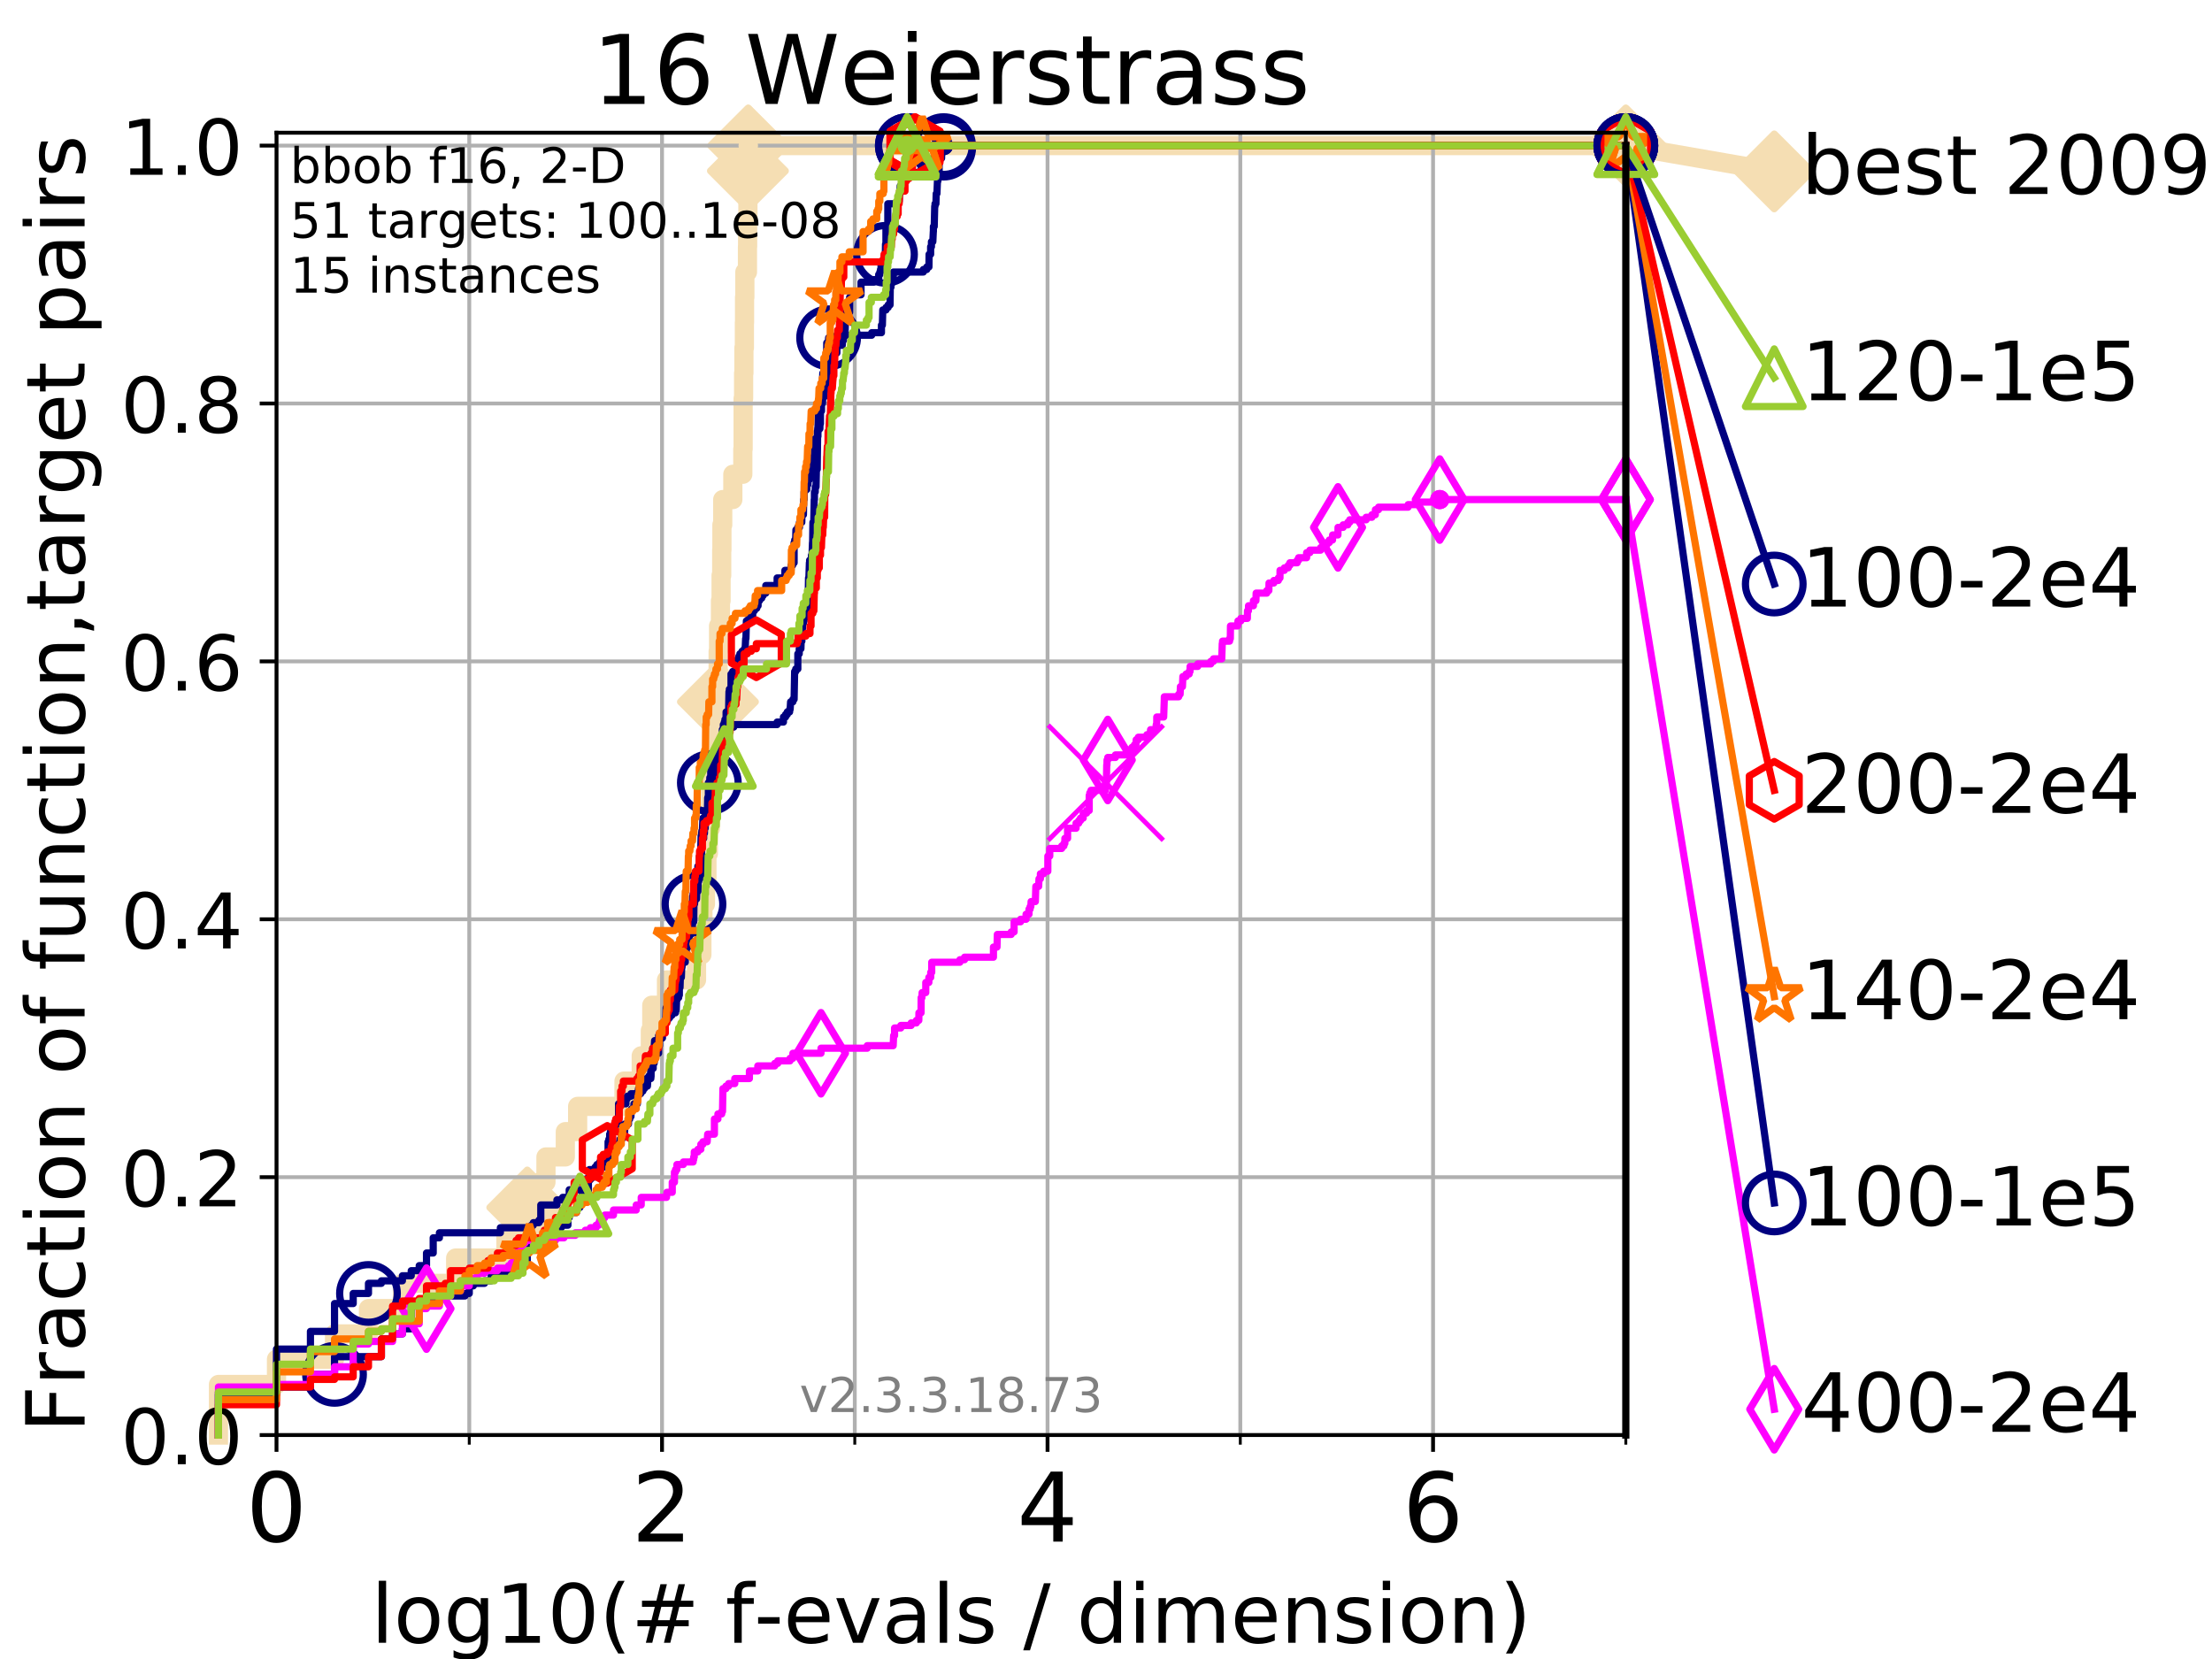 <?xml version="1.0" encoding="utf-8" standalone="no"?>
<!DOCTYPE svg PUBLIC "-//W3C//DTD SVG 1.1//EN"
  "http://www.w3.org/Graphics/SVG/1.1/DTD/svg11.dtd">
<!-- Created with matplotlib (https://matplotlib.org/) -->
<svg height="345.6pt" version="1.1" viewBox="0 0 460.8 345.6" width="460.8pt" xmlns="http://www.w3.org/2000/svg" xmlns:xlink="http://www.w3.org/1999/xlink">
 <defs>
  <style type="text/css">
*{stroke-linecap:butt;stroke-linejoin:round;}
  </style>
 </defs>
 <g id="figure_1">
  <g id="patch_1">
   <path d="M 0 345.6 
L 460.8 345.6 
L 460.8 0 
L 0 0 
z
" style="fill:#ffffff;"/>
  </g>
  <g id="axes_1">
   <g id="patch_2">
    <path d="M 57.6 298.944 
L 338.688 298.944 
L 338.688 27.648 
L 57.6 27.648 
z
" style="fill:#ffffff;"/>
   </g>
   <g id="line2d_1">
    <path d="M 45.512 298.944 
L 45.512 288.41 
L 57.6 288.41 
L 57.6 283.143 
L 69.688 283.143 
L 69.688 277.877 
L 76.759 277.877 
L 76.759 272.61 
L 83.83 272.61 
L 83.83 267.343 
L 94.921 267.343 
L 94.921 262.076 
L 105.398 262.076 
L 105.398 256.809 
L 109.843 256.809 
L 109.843 251.542 
L 112.281 251.542 
L 112.281 246.275 
L 113.735 246.275 
L 113.735 241.009 
L 117.765 241.009 
L 117.765 235.742 
L 120.335 235.742 
L 120.335 230.475 
L 129.991 230.475 
L 129.991 225.208 
L 133.578 225.208 
L 133.578 219.941 
L 135.482 219.941 
L 135.482 214.674 
L 135.78 214.674 
L 135.78 209.407 
L 138.845 209.407 
L 138.845 204.141 
L 145.098 204.141 
L 145.098 198.874 
L 146.216 198.874 
L 146.216 193.607 
L 146.431 193.607 
L 146.431 188.34 
L 146.958 188.34 
L 146.958 183.073 
L 147.267 183.073 
L 147.267 177.806 
L 147.57 177.806 
L 147.57 172.539 
L 148.015 172.539 
L 148.015 167.272 
L 148.064 167.272 
L 148.064 162.006 
L 149.287 162.006 
L 149.287 156.739 
L 149.423 156.739 
L 149.423 151.472 
L 149.468 151.472 
L 149.468 146.205 
L 149.557 146.205 
L 149.557 140.938 
L 149.602 140.938 
L 149.602 135.671 
L 149.691 135.671 
L 149.691 130.404 
L 150.086 130.404 
L 150.086 125.138 
L 150.215 125.138 
L 150.215 119.871 
L 150.344 119.871 
L 150.344 114.604 
L 150.387 114.604 
L 150.387 109.337 
L 150.557 109.337 
L 150.557 104.07 
L 152.662 104.07 
L 152.662 98.803 
L 154.741 98.803 
L 154.741 93.536 
L 154.807 93.536 
L 154.807 83.003 
L 154.906 83.003 
L 154.906 77.736 
L 154.972 77.736 
L 154.972 72.469 
L 155.07 72.469 
L 155.07 67.202 
L 155.103 67.202 
L 155.103 61.935 
L 155.168 61.935 
L 155.168 56.668 
L 155.71 56.668 
L 155.71 51.402 
L 155.742 51.402 
L 155.742 46.135 
L 155.804 46.135 
L 155.804 35.601 
L 155.867 35.601 
L 155.867 30.334 
L 338.688 30.334 
" style="fill:none;stroke:#f5deb3;stroke-linecap:square;stroke-width:4;"/>
   </g>
   <g id="line2d_2">
    <defs>
     <path d="M -0 7.778 
L 7.778 0 
L 0 -7.778 
L -7.778 -0 
z
" id="ma8edefd6a4" style="stroke:#f5deb3;stroke-linejoin:miter;stroke-width:1.5;"/>
    </defs>
    <g>
     <use style="fill:#f5deb3;stroke:#f5deb3;stroke-linejoin:miter;stroke-width:1.5;" x="109.843" xlink:href="#ma8edefd6a4" y="251.542"/>
     <use style="fill:#f5deb3;stroke:#f5deb3;stroke-linejoin:miter;stroke-width:1.5;" x="149.557" xlink:href="#ma8edefd6a4" y="146.205"/>
     <use style="fill:#f5deb3;stroke:#f5deb3;stroke-linejoin:miter;stroke-width:1.5;" x="155.804" xlink:href="#ma8edefd6a4" y="35.601"/>
     <use style="fill:#f5deb3;stroke:#f5deb3;stroke-linejoin:miter;stroke-width:1.5;" x="155.867" xlink:href="#ma8edefd6a4" y="30.334"/>
     <use style="fill:#f5deb3;stroke:#f5deb3;stroke-linejoin:miter;stroke-width:1.5;" x="155.867" xlink:href="#ma8edefd6a4" y="30.334"/>
     <use style="fill:#f5deb3;stroke:#f5deb3;stroke-linejoin:miter;stroke-width:1.5;" x="338.688" xlink:href="#ma8edefd6a4" y="30.334"/>
    </g>
   </g>
   <g id="line2d_3">
    <path style="fill:none;stroke:#f5deb3;stroke-linecap:square;stroke-width:4;"/>
    <g/>
   </g>
   <g id="line2d_4">
    <path d="M 338.688 30.334 
L 369.608 35.706 
" style="fill:none;stroke:#f5deb3;stroke-linecap:square;stroke-width:4;"/>
    <g>
     <use style="fill:#f5deb3;stroke:#f5deb3;stroke-linejoin:miter;stroke-width:1.5;" x="338.688" xlink:href="#ma8edefd6a4" y="30.334"/>
     <use style="fill:#f5deb3;stroke:#f5deb3;stroke-linejoin:miter;stroke-width:1.5;" x="369.608" xlink:href="#ma8edefd6a4" y="35.706"/>
    </g>
   </g>
   <g id="matplotlib.axis_1">
    <g id="xtick_1">
     <g id="line2d_5">
      <path clip-path="url(#pa228c00824)" d="M 57.6 298.944 
L 57.6 27.648 
" style="fill:none;stroke:#b0b0b0;stroke-linecap:square;stroke-width:0.8;"/>
     </g>
     <g id="line2d_6">
      <defs>
       <path d="M 0 0 
L 0 3.5 
" id="m3b4623ab5c" style="stroke:#000000;stroke-width:0.8;"/>
      </defs>
      <g>
       <use style="stroke:#000000;stroke-width:0.8;" x="57.6" xlink:href="#m3b4623ab5c" y="298.944"/>
      </g>
     </g>
     <g id="text_1">
      <!-- 0 -->
      <defs>
       <path d="M 31.781 66.406 
Q 24.172 66.406 20.328 58.906 
Q 16.5 51.422 16.5 36.375 
Q 16.5 21.391 20.328 13.891 
Q 24.172 6.391 31.781 6.391 
Q 39.453 6.391 43.281 13.891 
Q 47.125 21.391 47.125 36.375 
Q 47.125 51.422 43.281 58.906 
Q 39.453 66.406 31.781 66.406 
z
M 31.781 74.219 
Q 44.047 74.219 50.516 64.516 
Q 56.984 54.828 56.984 36.375 
Q 56.984 17.969 50.516 8.266 
Q 44.047 -1.422 31.781 -1.422 
Q 19.531 -1.422 13.062 8.266 
Q 6.594 17.969 6.594 36.375 
Q 6.594 54.828 13.062 64.516 
Q 19.531 74.219 31.781 74.219 
z
" id="DejaVuSans-48"/>
      </defs>
      <g transform="translate(51.237 321.141)scale(0.2 -0.2)">
       <use xlink:href="#DejaVuSans-48"/>
      </g>
     </g>
    </g>
    <g id="xtick_2">
     <g id="line2d_7">
      <path clip-path="url(#pa228c00824)" d="M 137.911 298.944 
L 137.911 27.648 
" style="fill:none;stroke:#b0b0b0;stroke-linecap:square;stroke-width:0.8;"/>
     </g>
     <g id="line2d_8">
      <g>
       <use style="stroke:#000000;stroke-width:0.8;" x="137.911" xlink:href="#m3b4623ab5c" y="298.944"/>
      </g>
     </g>
     <g id="text_2">
      <!-- 2 -->
      <defs>
       <path d="M 19.188 8.297 
L 53.609 8.297 
L 53.609 0 
L 7.328 0 
L 7.328 8.297 
Q 12.938 14.109 22.625 23.891 
Q 32.328 33.688 34.812 36.531 
Q 39.547 41.844 41.422 45.531 
Q 43.312 49.219 43.312 52.781 
Q 43.312 58.594 39.234 62.25 
Q 35.156 65.922 28.609 65.922 
Q 23.969 65.922 18.812 64.312 
Q 13.672 62.703 7.812 59.422 
L 7.812 69.391 
Q 13.766 71.781 18.938 73 
Q 24.125 74.219 28.422 74.219 
Q 39.75 74.219 46.484 68.547 
Q 53.219 62.891 53.219 53.422 
Q 53.219 48.922 51.531 44.891 
Q 49.859 40.875 45.406 35.406 
Q 44.188 33.984 37.641 27.219 
Q 31.109 20.453 19.188 8.297 
z
" id="DejaVuSans-50"/>
      </defs>
      <g transform="translate(131.548 321.141)scale(0.2 -0.2)">
       <use xlink:href="#DejaVuSans-50"/>
      </g>
     </g>
    </g>
    <g id="xtick_3">
     <g id="line2d_9">
      <path clip-path="url(#pa228c00824)" d="M 218.222 298.944 
L 218.222 27.648 
" style="fill:none;stroke:#b0b0b0;stroke-linecap:square;stroke-width:0.8;"/>
     </g>
     <g id="line2d_10">
      <g>
       <use style="stroke:#000000;stroke-width:0.8;" x="218.222" xlink:href="#m3b4623ab5c" y="298.944"/>
      </g>
     </g>
     <g id="text_3">
      <!-- 4 -->
      <defs>
       <path d="M 37.797 64.312 
L 12.891 25.391 
L 37.797 25.391 
z
M 35.203 72.906 
L 47.609 72.906 
L 47.609 25.391 
L 58.016 25.391 
L 58.016 17.188 
L 47.609 17.188 
L 47.609 0 
L 37.797 0 
L 37.797 17.188 
L 4.891 17.188 
L 4.891 26.703 
z
" id="DejaVuSans-52"/>
      </defs>
      <g transform="translate(211.859 321.141)scale(0.2 -0.2)">
       <use xlink:href="#DejaVuSans-52"/>
      </g>
     </g>
    </g>
    <g id="xtick_4">
     <g id="line2d_11">
      <path clip-path="url(#pa228c00824)" d="M 298.533 298.944 
L 298.533 27.648 
" style="fill:none;stroke:#b0b0b0;stroke-linecap:square;stroke-width:0.8;"/>
     </g>
     <g id="line2d_12">
      <g>
       <use style="stroke:#000000;stroke-width:0.8;" x="298.533" xlink:href="#m3b4623ab5c" y="298.944"/>
      </g>
     </g>
     <g id="text_4">
      <!-- 6 -->
      <defs>
       <path d="M 33.016 40.375 
Q 26.375 40.375 22.484 35.828 
Q 18.609 31.297 18.609 23.391 
Q 18.609 15.531 22.484 10.953 
Q 26.375 6.391 33.016 6.391 
Q 39.656 6.391 43.531 10.953 
Q 47.406 15.531 47.406 23.391 
Q 47.406 31.297 43.531 35.828 
Q 39.656 40.375 33.016 40.375 
z
M 52.594 71.297 
L 52.594 62.312 
Q 48.875 64.062 45.094 64.984 
Q 41.312 65.922 37.594 65.922 
Q 27.828 65.922 22.672 59.328 
Q 17.531 52.734 16.797 39.406 
Q 19.672 43.656 24.016 45.922 
Q 28.375 48.188 33.594 48.188 
Q 44.578 48.188 50.953 41.516 
Q 57.328 34.859 57.328 23.391 
Q 57.328 12.156 50.688 5.359 
Q 44.047 -1.422 33.016 -1.422 
Q 20.359 -1.422 13.672 8.266 
Q 6.984 17.969 6.984 36.375 
Q 6.984 53.656 15.188 63.938 
Q 23.391 74.219 37.203 74.219 
Q 40.922 74.219 44.703 73.484 
Q 48.484 72.75 52.594 71.297 
z
" id="DejaVuSans-54"/>
      </defs>
      <g transform="translate(292.17 321.141)scale(0.2 -0.2)">
       <use xlink:href="#DejaVuSans-54"/>
      </g>
     </g>
    </g>
    <g id="xtick_5">
     <g id="line2d_13">
      <path clip-path="url(#pa228c00824)" d="M 97.755 298.944 
L 97.755 27.648 
" style="fill:none;stroke:#b0b0b0;stroke-linecap:square;stroke-width:0.8;"/>
     </g>
     <g id="line2d_14">
      <defs>
       <path d="M 0 0 
L 0 2 
" id="mfe7dc418a0" style="stroke:#000000;stroke-width:0.6;"/>
      </defs>
      <g>
       <use style="stroke:#000000;stroke-width:0.6;" x="97.755" xlink:href="#mfe7dc418a0" y="298.944"/>
      </g>
     </g>
    </g>
    <g id="xtick_6">
     <g id="line2d_15">
      <path clip-path="url(#pa228c00824)" d="M 178.066 298.944 
L 178.066 27.648 
" style="fill:none;stroke:#b0b0b0;stroke-linecap:square;stroke-width:0.8;"/>
     </g>
     <g id="line2d_16">
      <g>
       <use style="stroke:#000000;stroke-width:0.6;" x="178.066" xlink:href="#mfe7dc418a0" y="298.944"/>
      </g>
     </g>
    </g>
    <g id="xtick_7">
     <g id="line2d_17">
      <path clip-path="url(#pa228c00824)" d="M 258.377 298.944 
L 258.377 27.648 
" style="fill:none;stroke:#b0b0b0;stroke-linecap:square;stroke-width:0.8;"/>
     </g>
     <g id="line2d_18">
      <g>
       <use style="stroke:#000000;stroke-width:0.6;" x="258.377" xlink:href="#mfe7dc418a0" y="298.944"/>
      </g>
     </g>
    </g>
    <g id="xtick_8">
     <g id="line2d_19">
      <path clip-path="url(#pa228c00824)" d="M 338.688 298.944 
L 338.688 27.648 
" style="fill:none;stroke:#b0b0b0;stroke-linecap:square;stroke-width:0.8;"/>
     </g>
     <g id="line2d_20">
      <g>
       <use style="stroke:#000000;stroke-width:0.6;" x="338.688" xlink:href="#mfe7dc418a0" y="298.944"/>
      </g>
     </g>
    </g>
    <g id="text_5">
     <!-- log10(# f-evals / dimension) -->
     <defs>
      <path d="M 9.422 75.984 
L 18.406 75.984 
L 18.406 0 
L 9.422 0 
z
" id="DejaVuSans-108"/>
      <path d="M 30.609 48.391 
Q 23.391 48.391 19.188 42.75 
Q 14.984 37.109 14.984 27.297 
Q 14.984 17.484 19.156 11.844 
Q 23.344 6.203 30.609 6.203 
Q 37.797 6.203 41.984 11.859 
Q 46.188 17.531 46.188 27.297 
Q 46.188 37.016 41.984 42.703 
Q 37.797 48.391 30.609 48.391 
z
M 30.609 56 
Q 42.328 56 49.016 48.375 
Q 55.719 40.766 55.719 27.297 
Q 55.719 13.875 49.016 6.219 
Q 42.328 -1.422 30.609 -1.422 
Q 18.844 -1.422 12.172 6.219 
Q 5.516 13.875 5.516 27.297 
Q 5.516 40.766 12.172 48.375 
Q 18.844 56 30.609 56 
z
" id="DejaVuSans-111"/>
      <path d="M 45.406 27.984 
Q 45.406 37.75 41.375 43.109 
Q 37.359 48.484 30.078 48.484 
Q 22.859 48.484 18.828 43.109 
Q 14.797 37.75 14.797 27.984 
Q 14.797 18.266 18.828 12.891 
Q 22.859 7.516 30.078 7.516 
Q 37.359 7.516 41.375 12.891 
Q 45.406 18.266 45.406 27.984 
z
M 54.391 6.781 
Q 54.391 -7.172 48.188 -13.984 
Q 42 -20.797 29.203 -20.797 
Q 24.469 -20.797 20.266 -20.094 
Q 16.062 -19.391 12.109 -17.922 
L 12.109 -9.188 
Q 16.062 -11.328 19.922 -12.344 
Q 23.781 -13.375 27.781 -13.375 
Q 36.625 -13.375 41.016 -8.766 
Q 45.406 -4.156 45.406 5.172 
L 45.406 9.625 
Q 42.625 4.781 38.281 2.391 
Q 33.938 0 27.875 0 
Q 17.828 0 11.672 7.656 
Q 5.516 15.328 5.516 27.984 
Q 5.516 40.672 11.672 48.328 
Q 17.828 56 27.875 56 
Q 33.938 56 38.281 53.609 
Q 42.625 51.219 45.406 46.391 
L 45.406 54.688 
L 54.391 54.688 
z
" id="DejaVuSans-103"/>
      <path d="M 12.406 8.297 
L 28.516 8.297 
L 28.516 63.922 
L 10.984 60.406 
L 10.984 69.391 
L 28.422 72.906 
L 38.281 72.906 
L 38.281 8.297 
L 54.391 8.297 
L 54.391 0 
L 12.406 0 
z
" id="DejaVuSans-49"/>
      <path d="M 31 75.875 
Q 24.469 64.656 21.281 53.656 
Q 18.109 42.672 18.109 31.391 
Q 18.109 20.125 21.312 9.062 
Q 24.516 -2 31 -13.188 
L 23.188 -13.188 
Q 15.875 -1.703 12.234 9.375 
Q 8.594 20.453 8.594 31.391 
Q 8.594 42.281 12.203 53.312 
Q 15.828 64.359 23.188 75.875 
z
" id="DejaVuSans-40"/>
      <path d="M 51.125 44 
L 36.922 44 
L 32.812 27.688 
L 47.125 27.688 
z
M 43.797 71.781 
L 38.719 51.516 
L 52.984 51.516 
L 58.109 71.781 
L 65.922 71.781 
L 60.891 51.516 
L 76.125 51.516 
L 76.125 44 
L 58.984 44 
L 54.984 27.688 
L 70.516 27.688 
L 70.516 20.219 
L 53.078 20.219 
L 48 0 
L 40.188 0 
L 45.219 20.219 
L 30.906 20.219 
L 25.875 0 
L 18.016 0 
L 23.094 20.219 
L 7.719 20.219 
L 7.719 27.688 
L 24.906 27.688 
L 29 44 
L 13.281 44 
L 13.281 51.516 
L 30.906 51.516 
L 35.891 71.781 
z
" id="DejaVuSans-35"/>
      <path id="DejaVuSans-32"/>
      <path d="M 37.109 75.984 
L 37.109 68.5 
L 28.516 68.5 
Q 23.688 68.5 21.797 66.547 
Q 19.922 64.594 19.922 59.516 
L 19.922 54.688 
L 34.719 54.688 
L 34.719 47.703 
L 19.922 47.703 
L 19.922 0 
L 10.891 0 
L 10.891 47.703 
L 2.297 47.703 
L 2.297 54.688 
L 10.891 54.688 
L 10.891 58.5 
Q 10.891 67.625 15.141 71.797 
Q 19.391 75.984 28.609 75.984 
z
" id="DejaVuSans-102"/>
      <path d="M 4.891 31.391 
L 31.203 31.391 
L 31.203 23.391 
L 4.891 23.391 
z
" id="DejaVuSans-45"/>
      <path d="M 56.203 29.594 
L 56.203 25.203 
L 14.891 25.203 
Q 15.484 15.922 20.484 11.062 
Q 25.484 6.203 34.422 6.203 
Q 39.594 6.203 44.453 7.469 
Q 49.312 8.734 54.109 11.281 
L 54.109 2.781 
Q 49.266 0.734 44.188 -0.344 
Q 39.109 -1.422 33.891 -1.422 
Q 20.797 -1.422 13.156 6.188 
Q 5.516 13.812 5.516 26.812 
Q 5.516 40.234 12.766 48.109 
Q 20.016 56 32.328 56 
Q 43.359 56 49.781 48.891 
Q 56.203 41.797 56.203 29.594 
z
M 47.219 32.234 
Q 47.125 39.594 43.094 43.984 
Q 39.062 48.391 32.422 48.391 
Q 24.906 48.391 20.391 44.141 
Q 15.875 39.891 15.188 32.172 
z
" id="DejaVuSans-101"/>
      <path d="M 2.984 54.688 
L 12.5 54.688 
L 29.594 8.797 
L 46.688 54.688 
L 56.203 54.688 
L 35.688 0 
L 23.484 0 
z
" id="DejaVuSans-118"/>
      <path d="M 34.281 27.484 
Q 23.391 27.484 19.188 25 
Q 14.984 22.516 14.984 16.5 
Q 14.984 11.719 18.141 8.906 
Q 21.297 6.109 26.703 6.109 
Q 34.188 6.109 38.703 11.406 
Q 43.219 16.703 43.219 25.484 
L 43.219 27.484 
z
M 52.203 31.203 
L 52.203 0 
L 43.219 0 
L 43.219 8.297 
Q 40.141 3.328 35.547 0.953 
Q 30.953 -1.422 24.312 -1.422 
Q 15.922 -1.422 10.953 3.297 
Q 6 8.016 6 15.922 
Q 6 25.141 12.172 29.828 
Q 18.359 34.516 30.609 34.516 
L 43.219 34.516 
L 43.219 35.406 
Q 43.219 41.609 39.141 45 
Q 35.062 48.391 27.688 48.391 
Q 23 48.391 18.547 47.266 
Q 14.109 46.141 10.016 43.891 
L 10.016 52.203 
Q 14.938 54.109 19.578 55.047 
Q 24.219 56 28.609 56 
Q 40.484 56 46.344 49.844 
Q 52.203 43.703 52.203 31.203 
z
" id="DejaVuSans-97"/>
      <path d="M 44.281 53.078 
L 44.281 44.578 
Q 40.484 46.531 36.375 47.5 
Q 32.281 48.484 27.875 48.484 
Q 21.188 48.484 17.844 46.438 
Q 14.5 44.391 14.5 40.281 
Q 14.5 37.156 16.891 35.375 
Q 19.281 33.594 26.516 31.984 
L 29.594 31.297 
Q 39.156 29.25 43.188 25.516 
Q 47.219 21.781 47.219 15.094 
Q 47.219 7.469 41.188 3.016 
Q 35.156 -1.422 24.609 -1.422 
Q 20.219 -1.422 15.453 -0.562 
Q 10.688 0.297 5.422 2 
L 5.422 11.281 
Q 10.406 8.688 15.234 7.391 
Q 20.062 6.109 24.812 6.109 
Q 31.156 6.109 34.562 8.281 
Q 37.984 10.453 37.984 14.406 
Q 37.984 18.062 35.516 20.016 
Q 33.062 21.969 24.703 23.781 
L 21.578 24.516 
Q 13.234 26.266 9.516 29.906 
Q 5.812 33.547 5.812 39.891 
Q 5.812 47.609 11.281 51.797 
Q 16.75 56 26.812 56 
Q 31.781 56 36.172 55.266 
Q 40.578 54.547 44.281 53.078 
z
" id="DejaVuSans-115"/>
      <path d="M 25.391 72.906 
L 33.688 72.906 
L 8.297 -9.281 
L 0 -9.281 
z
" id="DejaVuSans-47"/>
      <path d="M 45.406 46.391 
L 45.406 75.984 
L 54.391 75.984 
L 54.391 0 
L 45.406 0 
L 45.406 8.203 
Q 42.578 3.328 38.25 0.953 
Q 33.938 -1.422 27.875 -1.422 
Q 17.969 -1.422 11.734 6.484 
Q 5.516 14.406 5.516 27.297 
Q 5.516 40.188 11.734 48.094 
Q 17.969 56 27.875 56 
Q 33.938 56 38.25 53.625 
Q 42.578 51.266 45.406 46.391 
z
M 14.797 27.297 
Q 14.797 17.391 18.875 11.75 
Q 22.953 6.109 30.078 6.109 
Q 37.203 6.109 41.297 11.75 
Q 45.406 17.391 45.406 27.297 
Q 45.406 37.203 41.297 42.844 
Q 37.203 48.484 30.078 48.484 
Q 22.953 48.484 18.875 42.844 
Q 14.797 37.203 14.797 27.297 
z
" id="DejaVuSans-100"/>
      <path d="M 9.422 54.688 
L 18.406 54.688 
L 18.406 0 
L 9.422 0 
z
M 9.422 75.984 
L 18.406 75.984 
L 18.406 64.594 
L 9.422 64.594 
z
" id="DejaVuSans-105"/>
      <path d="M 52 44.188 
Q 55.375 50.25 60.062 53.125 
Q 64.75 56 71.094 56 
Q 79.641 56 84.281 50.016 
Q 88.922 44.047 88.922 33.016 
L 88.922 0 
L 79.891 0 
L 79.891 32.719 
Q 79.891 40.578 77.094 44.375 
Q 74.312 48.188 68.609 48.188 
Q 61.625 48.188 57.562 43.547 
Q 53.516 38.922 53.516 30.906 
L 53.516 0 
L 44.484 0 
L 44.484 32.719 
Q 44.484 40.625 41.703 44.406 
Q 38.922 48.188 33.109 48.188 
Q 26.219 48.188 22.156 43.531 
Q 18.109 38.875 18.109 30.906 
L 18.109 0 
L 9.078 0 
L 9.078 54.688 
L 18.109 54.688 
L 18.109 46.188 
Q 21.188 51.219 25.484 53.609 
Q 29.781 56 35.688 56 
Q 41.656 56 45.828 52.969 
Q 50 49.953 52 44.188 
z
" id="DejaVuSans-109"/>
      <path d="M 54.891 33.016 
L 54.891 0 
L 45.906 0 
L 45.906 32.719 
Q 45.906 40.484 42.875 44.328 
Q 39.844 48.188 33.797 48.188 
Q 26.516 48.188 22.312 43.547 
Q 18.109 38.922 18.109 30.906 
L 18.109 0 
L 9.078 0 
L 9.078 54.688 
L 18.109 54.688 
L 18.109 46.188 
Q 21.344 51.125 25.703 53.562 
Q 30.078 56 35.797 56 
Q 45.219 56 50.047 50.172 
Q 54.891 44.344 54.891 33.016 
z
" id="DejaVuSans-110"/>
      <path d="M 8.016 75.875 
L 15.828 75.875 
Q 23.141 64.359 26.781 53.312 
Q 30.422 42.281 30.422 31.391 
Q 30.422 20.453 26.781 9.375 
Q 23.141 -1.703 15.828 -13.188 
L 8.016 -13.188 
Q 14.5 -2 17.703 9.062 
Q 20.906 20.125 20.906 31.391 
Q 20.906 42.672 17.703 53.656 
Q 14.5 64.656 8.016 75.875 
z
" id="DejaVuSans-41"/>
     </defs>
     <g transform="translate(77.303 342.218)scale(0.17 -0.17)">
      <use xlink:href="#DejaVuSans-108"/>
      <use x="27.783" xlink:href="#DejaVuSans-111"/>
      <use x="88.965" xlink:href="#DejaVuSans-103"/>
      <use x="152.441" xlink:href="#DejaVuSans-49"/>
      <use x="216.064" xlink:href="#DejaVuSans-48"/>
      <use x="279.688" xlink:href="#DejaVuSans-40"/>
      <use x="318.701" xlink:href="#DejaVuSans-35"/>
      <use x="402.49" xlink:href="#DejaVuSans-32"/>
      <use x="434.277" xlink:href="#DejaVuSans-102"/>
      <use x="469.404" xlink:href="#DejaVuSans-45"/>
      <use x="505.488" xlink:href="#DejaVuSans-101"/>
      <use x="567.012" xlink:href="#DejaVuSans-118"/>
      <use x="626.191" xlink:href="#DejaVuSans-97"/>
      <use x="687.471" xlink:href="#DejaVuSans-108"/>
      <use x="715.254" xlink:href="#DejaVuSans-115"/>
      <use x="767.354" xlink:href="#DejaVuSans-32"/>
      <use x="799.141" xlink:href="#DejaVuSans-47"/>
      <use x="832.832" xlink:href="#DejaVuSans-32"/>
      <use x="864.619" xlink:href="#DejaVuSans-100"/>
      <use x="928.096" xlink:href="#DejaVuSans-105"/>
      <use x="955.879" xlink:href="#DejaVuSans-109"/>
      <use x="1053.291" xlink:href="#DejaVuSans-101"/>
      <use x="1114.814" xlink:href="#DejaVuSans-110"/>
      <use x="1178.193" xlink:href="#DejaVuSans-115"/>
      <use x="1230.293" xlink:href="#DejaVuSans-105"/>
      <use x="1258.076" xlink:href="#DejaVuSans-111"/>
      <use x="1319.258" xlink:href="#DejaVuSans-110"/>
      <use x="1382.637" xlink:href="#DejaVuSans-41"/>
     </g>
    </g>
   </g>
   <g id="matplotlib.axis_2">
    <g id="ytick_1">
     <g id="line2d_21">
      <path clip-path="url(#pa228c00824)" d="M 57.6 298.944 
L 338.688 298.944 
" style="fill:none;stroke:#b0b0b0;stroke-linecap:square;stroke-width:0.8;"/>
     </g>
     <g id="line2d_22">
      <defs>
       <path d="M 0 0 
L -3.5 0 
" id="m966dd4d009" style="stroke:#000000;stroke-width:0.8;"/>
      </defs>
      <g>
       <use style="stroke:#000000;stroke-width:0.8;" x="57.6" xlink:href="#m966dd4d009" y="298.944"/>
      </g>
     </g>
     <g id="text_6">
      <!-- 0.0 -->
      <defs>
       <path d="M 10.688 12.406 
L 21 12.406 
L 21 0 
L 10.688 0 
z
" id="DejaVuSans-46"/>
      </defs>
      <g transform="translate(25.155 305.023)scale(0.16 -0.16)">
       <use xlink:href="#DejaVuSans-48"/>
       <use x="63.623" xlink:href="#DejaVuSans-46"/>
       <use x="95.41" xlink:href="#DejaVuSans-48"/>
      </g>
     </g>
    </g>
    <g id="ytick_2">
     <g id="line2d_23">
      <path clip-path="url(#pa228c00824)" d="M 57.6 245.222 
L 338.688 245.222 
" style="fill:none;stroke:#b0b0b0;stroke-linecap:square;stroke-width:0.8;"/>
     </g>
     <g id="line2d_24">
      <g>
       <use style="stroke:#000000;stroke-width:0.8;" x="57.6" xlink:href="#m966dd4d009" y="245.222"/>
      </g>
     </g>
     <g id="text_7">
      <!-- 0.2 -->
      <g transform="translate(25.155 251.301)scale(0.16 -0.16)">
       <use xlink:href="#DejaVuSans-48"/>
       <use x="63.623" xlink:href="#DejaVuSans-46"/>
       <use x="95.41" xlink:href="#DejaVuSans-50"/>
      </g>
     </g>
    </g>
    <g id="ytick_3">
     <g id="line2d_25">
      <path clip-path="url(#pa228c00824)" d="M 57.6 191.5 
L 338.688 191.5 
" style="fill:none;stroke:#b0b0b0;stroke-linecap:square;stroke-width:0.8;"/>
     </g>
     <g id="line2d_26">
      <g>
       <use style="stroke:#000000;stroke-width:0.8;" x="57.6" xlink:href="#m966dd4d009" y="191.5"/>
      </g>
     </g>
     <g id="text_8">
      <!-- 0.4 -->
      <g transform="translate(25.155 197.579)scale(0.16 -0.16)">
       <use xlink:href="#DejaVuSans-48"/>
       <use x="63.623" xlink:href="#DejaVuSans-46"/>
       <use x="95.41" xlink:href="#DejaVuSans-52"/>
      </g>
     </g>
    </g>
    <g id="ytick_4">
     <g id="line2d_27">
      <path clip-path="url(#pa228c00824)" d="M 57.6 137.778 
L 338.688 137.778 
" style="fill:none;stroke:#b0b0b0;stroke-linecap:square;stroke-width:0.8;"/>
     </g>
     <g id="line2d_28">
      <g>
       <use style="stroke:#000000;stroke-width:0.8;" x="57.6" xlink:href="#m966dd4d009" y="137.778"/>
      </g>
     </g>
     <g id="text_9">
      <!-- 0.6 -->
      <g transform="translate(25.155 143.857)scale(0.16 -0.16)">
       <use xlink:href="#DejaVuSans-48"/>
       <use x="63.623" xlink:href="#DejaVuSans-46"/>
       <use x="95.41" xlink:href="#DejaVuSans-54"/>
      </g>
     </g>
    </g>
    <g id="ytick_5">
     <g id="line2d_29">
      <path clip-path="url(#pa228c00824)" d="M 57.6 84.056 
L 338.688 84.056 
" style="fill:none;stroke:#b0b0b0;stroke-linecap:square;stroke-width:0.8;"/>
     </g>
     <g id="line2d_30">
      <g>
       <use style="stroke:#000000;stroke-width:0.8;" x="57.6" xlink:href="#m966dd4d009" y="84.056"/>
      </g>
     </g>
     <g id="text_10">
      <!-- 0.8 -->
      <defs>
       <path d="M 31.781 34.625 
Q 24.75 34.625 20.719 30.859 
Q 16.703 27.094 16.703 20.516 
Q 16.703 13.922 20.719 10.156 
Q 24.75 6.391 31.781 6.391 
Q 38.812 6.391 42.859 10.172 
Q 46.922 13.969 46.922 20.516 
Q 46.922 27.094 42.891 30.859 
Q 38.875 34.625 31.781 34.625 
z
M 21.922 38.812 
Q 15.578 40.375 12.031 44.719 
Q 8.5 49.078 8.5 55.328 
Q 8.5 64.062 14.719 69.141 
Q 20.953 74.219 31.781 74.219 
Q 42.672 74.219 48.875 69.141 
Q 55.078 64.062 55.078 55.328 
Q 55.078 49.078 51.531 44.719 
Q 48 40.375 41.703 38.812 
Q 48.828 37.156 52.797 32.312 
Q 56.781 27.484 56.781 20.516 
Q 56.781 9.906 50.312 4.234 
Q 43.844 -1.422 31.781 -1.422 
Q 19.734 -1.422 13.25 4.234 
Q 6.781 9.906 6.781 20.516 
Q 6.781 27.484 10.781 32.312 
Q 14.797 37.156 21.922 38.812 
z
M 18.312 54.391 
Q 18.312 48.734 21.844 45.562 
Q 25.391 42.391 31.781 42.391 
Q 38.141 42.391 41.719 45.562 
Q 45.312 48.734 45.312 54.391 
Q 45.312 60.062 41.719 63.234 
Q 38.141 66.406 31.781 66.406 
Q 25.391 66.406 21.844 63.234 
Q 18.312 60.062 18.312 54.391 
z
" id="DejaVuSans-56"/>
      </defs>
      <g transform="translate(25.155 90.135)scale(0.16 -0.16)">
       <use xlink:href="#DejaVuSans-48"/>
       <use x="63.623" xlink:href="#DejaVuSans-46"/>
       <use x="95.41" xlink:href="#DejaVuSans-56"/>
      </g>
     </g>
    </g>
    <g id="ytick_6">
     <g id="line2d_31">
      <path clip-path="url(#pa228c00824)" d="M 57.6 30.334 
L 338.688 30.334 
" style="fill:none;stroke:#b0b0b0;stroke-linecap:square;stroke-width:0.8;"/>
     </g>
     <g id="line2d_32">
      <g>
       <use style="stroke:#000000;stroke-width:0.8;" x="57.6" xlink:href="#m966dd4d009" y="30.334"/>
      </g>
     </g>
     <g id="text_11">
      <!-- 1.0 -->
      <g transform="translate(25.155 36.413)scale(0.16 -0.16)">
       <use xlink:href="#DejaVuSans-49"/>
       <use x="63.623" xlink:href="#DejaVuSans-46"/>
       <use x="95.41" xlink:href="#DejaVuSans-48"/>
      </g>
     </g>
    </g>
    <g id="text_12">
     <!-- Fraction of function,target pairs -->
     <defs>
      <path d="M 9.812 72.906 
L 51.703 72.906 
L 51.703 64.594 
L 19.672 64.594 
L 19.672 43.109 
L 48.578 43.109 
L 48.578 34.812 
L 19.672 34.812 
L 19.672 0 
L 9.812 0 
z
" id="DejaVuSans-70"/>
      <path d="M 41.109 46.297 
Q 39.594 47.172 37.812 47.578 
Q 36.031 48 33.891 48 
Q 26.266 48 22.188 43.047 
Q 18.109 38.094 18.109 28.812 
L 18.109 0 
L 9.078 0 
L 9.078 54.688 
L 18.109 54.688 
L 18.109 46.188 
Q 20.953 51.172 25.484 53.578 
Q 30.031 56 36.531 56 
Q 37.453 56 38.578 55.875 
Q 39.703 55.766 41.062 55.516 
z
" id="DejaVuSans-114"/>
      <path d="M 48.781 52.594 
L 48.781 44.188 
Q 44.969 46.297 41.141 47.344 
Q 37.312 48.391 33.406 48.391 
Q 24.656 48.391 19.812 42.844 
Q 14.984 37.312 14.984 27.297 
Q 14.984 17.281 19.812 11.734 
Q 24.656 6.203 33.406 6.203 
Q 37.312 6.203 41.141 7.25 
Q 44.969 8.297 48.781 10.406 
L 48.781 2.094 
Q 45.016 0.344 40.984 -0.531 
Q 36.969 -1.422 32.422 -1.422 
Q 20.062 -1.422 12.781 6.344 
Q 5.516 14.109 5.516 27.297 
Q 5.516 40.672 12.859 48.328 
Q 20.219 56 33.016 56 
Q 37.156 56 41.109 55.141 
Q 45.062 54.297 48.781 52.594 
z
" id="DejaVuSans-99"/>
      <path d="M 18.312 70.219 
L 18.312 54.688 
L 36.812 54.688 
L 36.812 47.703 
L 18.312 47.703 
L 18.312 18.016 
Q 18.312 11.328 20.141 9.422 
Q 21.969 7.516 27.594 7.516 
L 36.812 7.516 
L 36.812 0 
L 27.594 0 
Q 17.188 0 13.234 3.875 
Q 9.281 7.766 9.281 18.016 
L 9.281 47.703 
L 2.688 47.703 
L 2.688 54.688 
L 9.281 54.688 
L 9.281 70.219 
z
" id="DejaVuSans-116"/>
      <path d="M 8.5 21.578 
L 8.5 54.688 
L 17.484 54.688 
L 17.484 21.922 
Q 17.484 14.156 20.5 10.266 
Q 23.531 6.391 29.594 6.391 
Q 36.859 6.391 41.078 11.031 
Q 45.312 15.672 45.312 23.688 
L 45.312 54.688 
L 54.297 54.688 
L 54.297 0 
L 45.312 0 
L 45.312 8.406 
Q 42.047 3.422 37.719 1 
Q 33.406 -1.422 27.688 -1.422 
Q 18.266 -1.422 13.375 4.438 
Q 8.5 10.297 8.5 21.578 
z
M 31.109 56 
z
" id="DejaVuSans-117"/>
      <path d="M 11.719 12.406 
L 22.016 12.406 
L 22.016 4 
L 14.016 -11.625 
L 7.719 -11.625 
L 11.719 4 
z
" id="DejaVuSans-44"/>
      <path d="M 18.109 8.203 
L 18.109 -20.797 
L 9.078 -20.797 
L 9.078 54.688 
L 18.109 54.688 
L 18.109 46.391 
Q 20.953 51.266 25.266 53.625 
Q 29.594 56 35.594 56 
Q 45.562 56 51.781 48.094 
Q 58.016 40.188 58.016 27.297 
Q 58.016 14.406 51.781 6.484 
Q 45.562 -1.422 35.594 -1.422 
Q 29.594 -1.422 25.266 0.953 
Q 20.953 3.328 18.109 8.203 
z
M 48.688 27.297 
Q 48.688 37.203 44.609 42.844 
Q 40.531 48.484 33.406 48.484 
Q 26.266 48.484 22.188 42.844 
Q 18.109 37.203 18.109 27.297 
Q 18.109 17.391 22.188 11.75 
Q 26.266 6.109 33.406 6.109 
Q 40.531 6.109 44.609 11.75 
Q 48.688 17.391 48.688 27.297 
z
" id="DejaVuSans-112"/>
     </defs>
     <g transform="translate(17.62 298.435)rotate(-90)scale(0.17 -0.17)">
      <use xlink:href="#DejaVuSans-70"/>
      <use x="57.41" xlink:href="#DejaVuSans-114"/>
      <use x="98.523" xlink:href="#DejaVuSans-97"/>
      <use x="159.803" xlink:href="#DejaVuSans-99"/>
      <use x="214.783" xlink:href="#DejaVuSans-116"/>
      <use x="253.992" xlink:href="#DejaVuSans-105"/>
      <use x="281.775" xlink:href="#DejaVuSans-111"/>
      <use x="342.957" xlink:href="#DejaVuSans-110"/>
      <use x="406.336" xlink:href="#DejaVuSans-32"/>
      <use x="438.123" xlink:href="#DejaVuSans-111"/>
      <use x="499.305" xlink:href="#DejaVuSans-102"/>
      <use x="534.51" xlink:href="#DejaVuSans-32"/>
      <use x="566.297" xlink:href="#DejaVuSans-102"/>
      <use x="601.502" xlink:href="#DejaVuSans-117"/>
      <use x="664.881" xlink:href="#DejaVuSans-110"/>
      <use x="728.26" xlink:href="#DejaVuSans-99"/>
      <use x="783.24" xlink:href="#DejaVuSans-116"/>
      <use x="822.449" xlink:href="#DejaVuSans-105"/>
      <use x="850.232" xlink:href="#DejaVuSans-111"/>
      <use x="911.414" xlink:href="#DejaVuSans-110"/>
      <use x="974.793" xlink:href="#DejaVuSans-44"/>
      <use x="1006.58" xlink:href="#DejaVuSans-116"/>
      <use x="1045.789" xlink:href="#DejaVuSans-97"/>
      <use x="1107.068" xlink:href="#DejaVuSans-114"/>
      <use x="1148.166" xlink:href="#DejaVuSans-103"/>
      <use x="1211.643" xlink:href="#DejaVuSans-101"/>
      <use x="1273.166" xlink:href="#DejaVuSans-116"/>
      <use x="1312.375" xlink:href="#DejaVuSans-32"/>
      <use x="1344.162" xlink:href="#DejaVuSans-112"/>
      <use x="1407.639" xlink:href="#DejaVuSans-97"/>
      <use x="1468.918" xlink:href="#DejaVuSans-105"/>
      <use x="1496.701" xlink:href="#DejaVuSans-114"/>
      <use x="1537.814" xlink:href="#DejaVuSans-115"/>
     </g>
    </g>
   </g>
   <g id="line2d_33">
    <defs>
     <path d="M 0 1.5 
C 0.398 1.5 0.779 1.342 1.061 1.061 
C 1.342 0.779 1.5 0.398 1.5 0 
C 1.5 -0.398 1.342 -0.779 1.061 -1.061 
C 0.779 -1.342 0.398 -1.5 0 -1.5 
C -0.398 -1.5 -0.779 -1.342 -1.061 -1.061 
C -1.342 -0.779 -1.5 -0.398 -1.5 0 
C -1.5 0.398 -1.342 0.779 -1.061 1.061 
C -0.779 1.342 -0.398 1.5 0 1.5 
z
" id="m39c18f5e8c" style="stroke:#f5deb3;"/>
    </defs>
    <g>
     <use style="fill:#f5deb3;stroke:#f5deb3;" x="155.867" xlink:href="#m39c18f5e8c" y="30.334"/>
     <use style="fill:#f5deb3;stroke:#f5deb3;" x="155.867" xlink:href="#m39c18f5e8c" y="30.334"/>
    </g>
   </g>
   <g id="line2d_34">
    <defs>
     <path d="M 0 1.5 
C 0.398 1.5 0.779 1.342 1.061 1.061 
C 1.342 0.779 1.5 0.398 1.5 0 
C 1.5 -0.398 1.342 -0.779 1.061 -1.061 
C 0.779 -1.342 0.398 -1.5 0 -1.5 
C -0.398 -1.5 -0.779 -1.342 -1.061 -1.061 
C -1.342 -0.779 -1.5 -0.398 -1.5 0 
C -1.5 0.398 -1.342 0.779 -1.061 1.061 
C -0.779 1.342 -0.398 1.5 0 1.5 
z
" id="m4b63bfb7ae" style="stroke:#000080;"/>
    </defs>
    <g>
     <use style="fill:#000080;stroke:#000080;" x="189.015" xlink:href="#m4b63bfb7ae" y="30.334"/>
     <use style="fill:#000080;stroke:#000080;" x="189.015" xlink:href="#m4b63bfb7ae" y="30.334"/>
    </g>
   </g>
   <g id="line2d_35">
    <path d="M 45.512 298.944 
L 45.512 289.99 
L 57.6 289.99 
L 57.6 281.037 
L 64.671 281.037 
L 64.671 277.35 
L 69.688 277.35 
L 69.688 271.556 
L 73.579 271.556 
L 73.579 269.45 
L 76.759 269.45 
L 76.759 267.343 
L 79.447 267.343 
L 79.447 266.816 
L 83.83 266.816 
L 83.83 265.763 
L 85.667 265.763 
L 85.667 264.709 
L 87.33 264.709 
L 87.33 263.656 
L 88.847 263.656 
L 88.847 261.023 
L 90.243 261.023 
L 90.243 257.862 
L 91.535 257.862 
L 91.535 256.809 
L 104.235 256.809 
L 104.235 255.756 
L 110.694 255.756 
L 110.694 255.229 
L 111.105 255.229 
L 111.105 254.702 
L 112.281 254.702 
L 112.281 254.176 
L 112.656 254.176 
L 112.656 251.016 
L 116.02 251.016 
L 116.02 249.962 
L 117.203 249.962 
L 117.203 249.436 
L 118.577 249.436 
L 118.577 247.855 
L 121.931 247.855 
L 121.931 246.275 
L 122.362 246.275 
L 122.362 245.749 
L 122.989 245.749 
L 122.989 245.222 
L 123.791 245.222 
L 123.791 244.695 
L 123.985 244.695 
L 123.985 243.115 
L 126.674 243.115 
L 126.674 237.848 
L 126.839 237.848 
L 126.839 237.322 
L 127.003 237.322 
L 127.003 236.268 
L 127.165 236.268 
L 127.165 235.742 
L 128.108 235.742 
L 128.108 234.162 
L 128.856 234.162 
L 128.856 229.948 
L 130.398 229.948 
L 130.398 228.895 
L 130.665 228.895 
L 130.665 228.368 
L 131.44 228.368 
L 131.44 227.841 
L 133.466 227.841 
L 133.466 227.315 
L 133.91 227.315 
L 133.91 226.788 
L 134.236 226.788 
L 134.236 225.735 
L 134.661 225.735 
L 134.661 224.681 
L 135.582 224.681 
L 135.682 220.468 
L 135.78 220.468 
L 135.78 219.414 
L 135.976 219.414 
L 135.976 218.361 
L 136.266 218.361 
L 136.362 216.781 
L 137.199 216.781 
L 137.199 215.728 
L 137.647 215.728 
L 137.647 215.201 
L 137.998 215.201 
L 138.084 213.094 
L 138.678 213.094 
L 138.762 209.934 
L 140.574 209.934 
L 140.574 209.407 
L 140.723 209.407 
L 140.797 203.614 
L 140.871 203.614 
L 140.871 203.087 
L 141.09 203.087 
L 141.09 202.034 
L 141.307 202.034 
L 141.307 201.507 
L 141.872 201.507 
L 141.941 199.927 
L 142.216 199.927 
L 142.216 197.294 
L 142.818 197.294 
L 142.818 195.187 
L 142.95 195.187 
L 142.95 194.66 
L 143.209 194.66 
L 143.209 194.133 
L 143.337 194.133 
L 143.337 193.08 
L 143.654 193.08 
L 143.716 192.027 
L 143.779 192.027 
L 143.779 190.447 
L 143.965 190.447 
L 143.965 189.393 
L 144.209 189.393 
L 144.27 186.76 
L 144.391 186.76 
L 144.391 186.233 
L 144.689 186.233 
L 144.689 185.706 
L 144.807 185.706 
L 144.807 183.6 
L 145.098 183.6 
L 145.098 183.073 
L 145.213 183.073 
L 145.213 181.493 
L 145.384 181.493 
L 145.384 180.44 
L 145.722 180.44 
L 145.722 178.333 
L 145.943 178.333 
L 146.053 174.119 
L 146.107 174.119 
L 146.216 173.066 
L 146.324 173.066 
L 146.431 170.433 
L 146.958 170.433 
L 146.958 168.853 
L 147.419 168.853 
L 147.419 166.219 
L 147.77 166.219 
L 147.868 162.006 
L 148.064 162.006 
L 148.064 160.426 
L 148.21 160.426 
L 148.21 159.372 
L 148.827 159.372 
L 148.92 157.792 
L 149.378 157.792 
L 149.378 157.265 
L 149.602 157.265 
L 149.602 156.212 
L 150.086 156.212 
L 150.129 155.159 
L 150.683 155.159 
L 150.683 154.105 
L 150.974 154.105 
L 150.974 153.579 
L 151.26 153.579 
L 151.26 152.525 
L 151.975 152.525 
L 151.975 151.472 
L 152.848 151.472 
L 152.848 150.945 
L 161.89 150.945 
L 161.89 150.419 
L 163.206 150.419 
L 163.206 149.365 
L 163.65 149.365 
L 163.65 148.838 
L 164.005 148.838 
L 164.005 148.312 
L 164.486 148.312 
L 164.486 147.785 
L 164.6 147.785 
L 164.694 146.205 
L 165.175 146.205 
L 165.175 145.678 
L 165.429 145.678 
L 165.537 139.885 
L 165.768 139.885 
L 165.768 139.358 
L 166.204 139.358 
L 166.204 136.198 
L 166.494 136.198 
L 166.494 135.145 
L 166.846 135.145 
L 166.895 133.565 
L 167.044 133.565 
L 167.044 130.931 
L 167.175 130.931 
L 167.175 129.878 
L 167.353 129.878 
L 167.353 129.351 
L 167.497 129.351 
L 167.497 128.824 
L 167.64 128.824 
L 167.64 127.771 
L 167.877 127.771 
L 167.877 127.244 
L 168.063 127.244 
L 168.171 125.664 
L 168.34 125.664 
L 168.431 120.397 
L 168.506 120.397 
L 168.612 117.237 
L 168.657 117.237 
L 168.657 116.711 
L 169.041 116.711 
L 169.041 115.657 
L 169.158 115.657 
L 169.259 113.024 
L 169.288 113.024 
L 169.346 108.81 
L 169.517 108.81 
L 169.617 104.07 
L 169.659 104.07 
L 169.659 102.49 
L 169.828 102.49 
L 169.828 101.437 
L 169.995 101.437 
L 170.078 97.75 
L 170.242 97.75 
L 170.324 90.903 
L 170.392 90.903 
L 170.392 89.323 
L 170.794 89.323 
L 170.82 88.27 
L 170.912 88.27 
L 170.912 85.636 
L 171.134 85.636 
L 171.134 84.056 
L 171.328 84.056 
L 171.43 82.476 
L 172.094 82.476 
L 172.155 80.896 
L 172.362 80.896 
L 172.362 79.843 
L 172.494 79.843 
L 172.602 77.209 
L 172.697 77.209 
L 172.697 75.629 
L 172.991 75.629 
L 172.991 73.522 
L 174.338 73.522 
L 174.338 71.942 
L 175.456 71.942 
L 175.527 70.889 
L 175.728 70.889 
L 175.728 68.782 
L 176.063 68.782 
L 176.141 66.149 
L 176.641 66.149 
L 176.641 65.095 
L 176.987 65.095 
L 176.996 61.935 
L 177.309 61.935 
L 177.309 61.409 
L 179.368 61.409 
L 179.368 58.775 
L 182.055 58.775 
L 182.055 58.248 
L 183.046 58.248 
L 183.046 57.195 
L 183.287 57.195 
L 183.287 56.668 
L 183.422 56.668 
L 183.422 56.142 
L 183.537 56.142 
L 183.537 55.088 
L 184.145 55.088 
L 184.145 53.508 
L 184.425 53.508 
L 184.468 50.875 
L 184.558 50.875 
L 184.558 47.188 
L 184.95 47.188 
L 184.95 42.448 
L 186.905 42.448 
L 186.905 41.921 
L 187.32 41.921 
L 187.371 40.341 
L 187.499 40.341 
L 187.519 38.761 
L 187.999 38.761 
L 187.999 38.234 
L 188.283 38.234 
L 188.327 36.128 
L 188.394 36.128 
L 188.394 35.074 
L 188.6 35.074 
L 188.681 34.021 
L 188.785 34.021 
L 188.804 32.441 
L 189.015 32.441 
L 189.015 30.334 
L 338.688 30.334 
L 338.688 30.334 
" style="fill:none;stroke:#000080;stroke-linecap:square;stroke-width:1.5;"/>
   </g>
   <g id="line2d_36">
    <defs>
     <path d="M 0 6 
C 1.591 6 3.117 5.368 4.243 4.243 
C 5.368 3.117 6 1.591 6 0 
C 6 -1.591 5.368 -3.117 4.243 -4.243 
C 3.117 -5.368 1.591 -6 0 -6 
C -1.591 -6 -3.117 -5.368 -4.243 -4.243 
C -5.368 -3.117 -6 -1.591 -6 0 
C -6 1.591 -5.368 3.117 -4.243 4.243 
C -3.117 5.368 -1.591 6 0 6 
z
" id="m55a665dd29" style="stroke:#000080;stroke-width:1.5;"/>
    </defs>
    <g>
     <use style="fill-opacity:0;stroke:#000080;stroke-width:1.5;" x="76.759" xlink:href="#m55a665dd29" y="269.45"/>
     <use style="fill-opacity:0;stroke:#000080;stroke-width:1.5;" x="147.77" xlink:href="#m55a665dd29" y="163.059"/>
     <use style="fill-opacity:0;stroke:#000080;stroke-width:1.5;" x="184.468" xlink:href="#m55a665dd29" y="52.982"/>
     <use style="fill-opacity:0;stroke:#000080;stroke-width:1.5;" x="189.015" xlink:href="#m55a665dd29" y="30.334"/>
     <use style="fill-opacity:0;stroke:#000080;stroke-width:1.5;" x="189.015" xlink:href="#m55a665dd29" y="30.334"/>
     <use style="fill-opacity:0;stroke:#000080;stroke-width:1.5;" x="338.688" xlink:href="#m55a665dd29" y="30.334"/>
    </g>
   </g>
   <g id="line2d_37">
    <path style="fill:none;stroke:#000080;stroke-linecap:square;stroke-width:1.5;"/>
    <g/>
   </g>
   <g id="line2d_38">
    <g>
     <use style="fill:#000080;stroke:#000080;" x="196.559" xlink:href="#m4b63bfb7ae" y="30.334"/>
     <use style="fill:#000080;stroke:#000080;" x="196.559" xlink:href="#m4b63bfb7ae" y="30.334"/>
    </g>
   </g>
   <g id="line2d_39">
    <path d="M 45.512 298.944 
L 45.512 290.517 
L 57.6 290.517 
L 57.6 288.937 
L 64.671 288.937 
L 64.671 286.304 
L 69.688 286.304 
L 69.688 282.617 
L 79.447 282.617 
L 79.447 278.93 
L 81.776 278.93 
L 81.776 277.877 
L 83.83 277.877 
L 83.83 276.823 
L 85.667 276.823 
L 85.667 272.083 
L 87.33 272.083 
L 87.33 271.556 
L 90.243 271.556 
L 90.243 270.503 
L 92.738 270.503 
L 92.738 269.976 
L 96.861 269.976 
L 96.861 269.45 
L 97.755 269.45 
L 97.755 267.87 
L 98.606 267.87 
L 98.606 267.343 
L 100.935 267.343 
L 100.935 266.816 
L 102.331 266.816 
L 102.331 265.763 
L 104.826 265.763 
L 104.826 265.236 
L 105.952 265.236 
L 105.952 264.709 
L 106.489 264.709 
L 106.489 264.183 
L 107.515 264.183 
L 107.515 263.656 
L 108.006 263.656 
L 108.006 263.129 
L 109.843 263.129 
L 109.843 259.443 
L 111.506 259.443 
L 111.506 258.916 
L 111.897 258.916 
L 111.897 258.389 
L 114.419 258.389 
L 114.419 257.862 
L 115.077 257.862 
L 115.077 257.336 
L 115.397 257.336 
L 115.397 256.282 
L 116.621 256.282 
L 116.621 255.756 
L 116.914 255.756 
L 116.914 255.229 
L 118.31 255.229 
L 118.31 253.649 
L 118.577 253.649 
L 118.577 252.596 
L 120.094 252.596 
L 120.094 251.542 
L 120.806 251.542 
L 120.806 249.962 
L 121.265 249.962 
L 121.265 248.909 
L 121.931 248.909 
L 121.931 248.382 
L 122.573 248.382 
L 122.573 245.222 
L 122.782 245.222 
L 122.782 243.642 
L 124.369 243.642 
L 124.369 242.589 
L 124.928 242.589 
L 124.928 242.062 
L 126.168 242.062 
L 126.168 241.009 
L 127.165 241.009 
L 127.165 240.482 
L 127.485 240.482 
L 127.485 239.955 
L 127.954 239.955 
L 127.954 238.375 
L 129.147 238.375 
L 129.147 237.322 
L 129.574 237.322 
L 129.574 236.795 
L 129.714 236.795 
L 129.714 235.742 
L 130.128 235.742 
L 130.128 234.162 
L 130.927 234.162 
L 130.927 233.108 
L 131.185 233.108 
L 131.185 232.582 
L 131.44 232.582 
L 131.44 231.528 
L 131.566 231.528 
L 131.566 231.001 
L 132.06 231.001 
L 132.06 229.948 
L 132.777 229.948 
L 132.777 228.368 
L 132.894 228.368 
L 132.894 227.315 
L 133.01 227.315 
L 133.01 226.788 
L 133.353 226.788 
L 133.353 226.261 
L 134.87 226.261 
L 134.974 224.681 
L 135.179 224.681 
L 135.179 224.155 
L 135.582 224.155 
L 135.582 222.575 
L 136.073 222.575 
L 136.073 221.521 
L 136.266 221.521 
L 136.362 220.468 
L 136.457 220.468 
L 136.457 219.414 
L 137.199 219.414 
L 137.199 217.834 
L 137.38 217.834 
L 137.38 216.254 
L 137.998 216.254 
L 137.998 214.674 
L 138.171 214.674 
L 138.171 213.094 
L 138.595 213.094 
L 138.595 212.567 
L 139.091 212.567 
L 139.091 212.041 
L 139.494 212.041 
L 139.494 211.514 
L 139.965 211.514 
L 139.965 210.987 
L 140.723 210.987 
L 140.723 210.461 
L 140.871 210.461 
L 140.944 208.354 
L 141.018 208.354 
L 141.018 207.827 
L 141.379 207.827 
L 141.379 207.301 
L 141.521 207.301 
L 141.521 205.721 
L 141.662 205.721 
L 141.732 203.614 
L 141.941 203.614 
L 142.01 201.507 
L 142.079 201.507 
L 142.148 200.454 
L 142.753 200.454 
L 142.753 198.347 
L 142.95 198.347 
L 142.95 197.294 
L 143.337 197.294 
L 143.337 195.187 
L 143.591 195.187 
L 143.591 194.66 
L 143.903 194.66 
L 143.903 194.133 
L 144.209 194.133 
L 144.27 192.027 
L 144.511 192.027 
L 144.57 188.34 
L 144.689 188.34 
L 144.748 187.287 
L 145.098 187.287 
L 145.155 185.706 
L 145.384 185.706 
L 145.441 183.6 
L 145.554 183.6 
L 145.554 183.073 
L 145.777 183.073 
L 145.777 181.493 
L 146.107 181.493 
L 146.162 175.173 
L 146.27 175.173 
L 146.27 174.646 
L 146.591 174.646 
L 146.591 173.593 
L 146.749 173.593 
L 146.749 172.539 
L 146.906 172.539 
L 146.906 170.959 
L 147.113 170.959 
L 147.216 169.906 
L 147.369 169.906 
L 147.47 166.746 
L 147.57 166.746 
L 147.57 163.059 
L 148.21 163.059 
L 148.21 162.532 
L 148.497 162.532 
L 148.545 160.952 
L 149.287 160.952 
L 149.287 160.426 
L 149.513 160.426 
L 149.513 158.846 
L 149.868 158.846 
L 149.911 156.212 
L 150.129 156.212 
L 150.129 155.159 
L 150.301 155.159 
L 150.301 154.105 
L 150.472 154.105 
L 150.472 151.999 
L 150.683 151.999 
L 150.683 150.945 
L 150.891 150.945 
L 150.891 150.419 
L 151.015 150.419 
L 151.015 149.892 
L 151.26 149.892 
L 151.26 148.312 
L 151.779 148.312 
L 151.858 144.098 
L 151.936 144.098 
L 151.936 143.572 
L 152.284 143.572 
L 152.284 140.411 
L 152.625 140.411 
L 152.625 139.885 
L 153.715 139.885 
L 153.715 137.251 
L 153.925 137.251 
L 153.925 136.725 
L 154.133 136.725 
L 154.133 136.198 
L 154.574 136.198 
L 154.574 135.671 
L 155.07 135.671 
L 155.07 135.145 
L 155.232 135.145 
L 155.329 133.038 
L 155.393 133.038 
L 155.489 129.351 
L 156.022 129.351 
L 156.022 128.298 
L 156.806 128.298 
L 156.806 127.244 
L 157.157 127.244 
L 157.157 126.718 
L 157.642 126.718 
L 157.642 126.191 
L 157.921 126.191 
L 157.921 125.138 
L 158.223 125.138 
L 158.223 124.611 
L 158.679 124.611 
L 158.679 124.084 
L 158.968 124.084 
L 158.968 123.558 
L 159.532 123.558 
L 159.532 121.977 
L 161.89 121.977 
L 161.89 120.397 
L 163.51 120.397 
L 163.51 118.817 
L 164.788 118.817 
L 164.806 117.764 
L 165.12 117.764 
L 165.12 117.237 
L 165.429 117.237 
L 165.429 113.024 
L 165.555 113.024 
L 165.555 112.497 
L 165.75 112.497 
L 165.803 110.39 
L 166.169 110.39 
L 166.169 109.864 
L 166.545 109.864 
L 166.545 108.81 
L 167.027 108.81 
L 167.06 107.23 
L 167.369 107.23 
L 167.417 104.07 
L 167.513 104.07 
L 167.513 102.49 
L 167.625 102.49 
L 167.625 101.963 
L 168.079 101.963 
L 168.079 100.91 
L 168.324 100.91 
L 168.34 99.857 
L 168.672 99.857 
L 168.686 98.277 
L 168.865 98.277 
L 168.865 97.75 
L 169.07 97.75 
L 169.07 97.223 
L 169.374 97.223 
L 169.46 95.116 
L 169.617 95.116 
L 169.687 92.483 
L 169.744 92.483 
L 169.744 91.43 
L 170.256 91.43 
L 170.256 89.85 
L 170.378 89.85 
L 170.473 85.636 
L 170.647 85.636 
L 170.727 83.529 
L 170.938 83.529 
L 170.938 82.476 
L 171.056 82.476 
L 171.16 79.843 
L 171.328 79.843 
L 171.405 77.736 
L 171.608 77.736 
L 171.646 76.156 
L 171.784 76.156 
L 171.821 74.576 
L 172.057 74.576 
L 172.057 74.049 
L 172.204 74.049 
L 172.228 71.416 
L 172.542 71.416 
L 172.614 70.362 
L 174.262 70.362 
L 174.262 69.836 
L 181.591 69.836 
L 181.591 69.309 
L 183.62 69.309 
L 183.62 67.729 
L 183.815 67.729 
L 183.897 64.569 
L 184.576 64.569 
L 184.576 64.042 
L 185.021 64.042 
L 185.021 63.515 
L 185.414 63.515 
L 185.46 59.829 
L 185.608 59.829 
L 185.608 58.775 
L 186.049 58.775 
L 186.126 56.668 
L 192.351 56.668 
L 192.351 56.142 
L 193.063 56.142 
L 193.063 55.615 
L 193.515 55.615 
L 193.547 52.982 
L 193.867 52.982 
L 193.867 51.402 
L 194.035 51.402 
L 194.035 50.348 
L 194.326 50.348 
L 194.425 48.241 
L 194.442 48.241 
L 194.442 47.188 
L 194.615 47.188 
L 194.72 42.975 
L 194.783 42.975 
L 194.783 42.448 
L 194.97 42.448 
L 195.029 40.341 
L 195.18 40.341 
L 195.287 37.708 
L 195.388 37.708 
L 195.407 36.654 
L 195.641 36.654 
L 195.641 32.968 
L 196.149 32.968 
L 196.202 30.861 
L 196.559 30.861 
L 196.559 30.334 
L 338.688 30.334 
L 338.688 30.334 
" style="fill:none;stroke:#000080;stroke-linecap:square;stroke-width:1.5;"/>
   </g>
   <g id="line2d_40">
    <g>
     <use style="fill-opacity:0;stroke:#000080;stroke-width:1.5;" x="69.688" xlink:href="#m55a665dd29" y="286.304"/>
     <use style="fill-opacity:0;stroke:#000080;stroke-width:1.5;" x="144.57" xlink:href="#m55a665dd29" y="188.34"/>
     <use style="fill-opacity:0;stroke:#000080;stroke-width:1.5;" x="172.614" xlink:href="#m55a665dd29" y="70.362"/>
     <use style="fill-opacity:0;stroke:#000080;stroke-width:1.5;" x="196.559" xlink:href="#m55a665dd29" y="30.861"/>
     <use style="fill-opacity:0;stroke:#000080;stroke-width:1.5;" x="196.559" xlink:href="#m55a665dd29" y="30.334"/>
     <use style="fill-opacity:0;stroke:#000080;stroke-width:1.5;" x="338.688" xlink:href="#m55a665dd29" y="30.334"/>
    </g>
   </g>
   <g id="line2d_41">
    <path style="fill:none;stroke:#000080;stroke-linecap:square;stroke-width:1.5;"/>
    <g/>
   </g>
   <g id="line2d_42">
    <defs>
     <path d="M 0 1.5 
C 0.398 1.5 0.779 1.342 1.061 1.061 
C 1.342 0.779 1.5 0.398 1.5 0 
C 1.5 -0.398 1.342 -0.779 1.061 -1.061 
C 0.779 -1.342 0.398 -1.5 0 -1.5 
C -0.398 -1.5 -0.779 -1.342 -1.061 -1.061 
C -1.342 -0.779 -1.5 -0.398 -1.5 0 
C -1.5 0.398 -1.342 0.779 -1.061 1.061 
C -0.779 1.342 -0.398 1.5 0 1.5 
z
" id="m1eaae924f1" style="stroke:#ff00ff;"/>
    </defs>
    <g>
     <use style="fill:#ff00ff;stroke:#ff00ff;" x="299.925" xlink:href="#m1eaae924f1" y="104.07"/>
     <use style="fill:#ff00ff;stroke:#ff00ff;" x="299.925" xlink:href="#m1eaae924f1" y="104.07"/>
    </g>
   </g>
   <g id="line2d_43">
    <path d="M 45.512 298.944 
L 45.512 288.937 
L 57.6 288.937 
L 57.6 288.41 
L 64.671 288.41 
L 64.671 286.304 
L 69.688 286.304 
L 69.688 284.723 
L 73.579 284.723 
L 73.579 279.983 
L 76.759 279.983 
L 76.759 279.457 
L 81.776 279.457 
L 81.776 277.877 
L 83.83 277.877 
L 83.83 275.77 
L 87.33 275.77 
L 87.33 272.61 
L 88.847 272.61 
L 88.847 272.083 
L 91.535 272.083 
L 91.535 269.976 
L 93.864 269.976 
L 93.864 268.923 
L 95.918 268.923 
L 95.918 267.87 
L 97.755 267.87 
L 97.755 266.289 
L 99.418 266.289 
L 99.418 265.236 
L 100.935 265.236 
L 100.935 264.709 
L 103.623 264.709 
L 103.623 264.183 
L 105.952 264.183 
L 105.952 263.656 
L 106.489 263.656 
L 106.489 263.129 
L 107.009 263.129 
L 107.009 262.076 
L 108.006 262.076 
L 108.006 260.496 
L 108.949 260.496 
L 108.949 258.916 
L 109.402 258.916 
L 109.402 258.389 
L 115.711 258.389 
L 115.711 257.862 
L 117.486 257.862 
L 117.486 257.336 
L 119.85 257.336 
L 119.85 256.809 
L 121.931 256.809 
L 121.931 256.282 
L 122.989 256.282 
L 122.989 255.756 
L 124.178 255.756 
L 124.178 255.229 
L 124.744 255.229 
L 124.744 254.702 
L 124.928 254.702 
L 124.928 254.176 
L 125.648 254.176 
L 125.648 253.649 
L 125.996 253.649 
L 125.996 253.122 
L 127.799 253.122 
L 127.799 252.069 
L 132.542 252.069 
L 132.542 251.016 
L 133.578 251.016 
L 133.578 249.436 
L 138.845 249.436 
L 138.927 248.382 
L 140.042 248.382 
L 140.042 246.275 
L 140.499 246.275 
L 140.499 244.169 
L 140.723 244.169 
L 140.723 243.642 
L 141.018 243.642 
L 141.018 242.589 
L 142.352 242.589 
L 142.352 242.062 
L 144.391 242.062 
L 144.391 241.535 
L 144.511 241.535 
L 144.511 241.009 
L 144.63 241.009 
L 144.63 239.955 
L 145.384 239.955 
L 145.384 239.428 
L 145.998 239.428 
L 145.998 238.375 
L 146.431 238.375 
L 146.431 237.848 
L 147.318 237.848 
L 147.419 236.268 
L 148.827 236.268 
L 148.827 233.108 
L 149.557 233.108 
L 149.557 232.055 
L 150.344 232.055 
L 150.344 231.528 
L 150.514 231.528 
L 150.599 226.788 
L 151.219 226.788 
L 151.219 226.261 
L 151.779 226.261 
L 151.779 225.735 
L 153.069 225.735 
L 153.069 224.681 
L 156.114 224.681 
L 156.114 223.101 
L 157.865 223.101 
L 157.865 222.048 
L 161.398 222.048 
L 161.398 221.521 
L 162.021 221.521 
L 162.021 220.994 
L 164.581 220.994 
L 164.581 220.468 
L 165.175 220.468 
L 165.175 219.414 
L 171.03 219.414 
L 171.03 218.361 
L 180.655 218.361 
L 180.655 217.834 
L 186.066 217.834 
L 186.159 215.728 
L 186.355 215.728 
L 186.355 214.148 
L 187.65 214.148 
L 187.65 213.621 
L 189.811 213.621 
L 189.811 213.094 
L 190.905 213.094 
L 190.905 212.567 
L 191.407 212.567 
L 191.428 210.987 
L 191.872 210.987 
L 191.892 207.827 
L 192.057 207.827 
L 192.096 206.774 
L 192.855 206.774 
L 192.855 204.667 
L 193.5 204.667 
L 193.5 203.614 
L 193.885 203.614 
L 193.885 202.56 
L 194.094 202.56 
L 194.094 200.454 
L 199.963 200.454 
L 199.963 199.927 
L 200.934 199.927 
L 200.934 199.4 
L 206.953 199.4 
L 206.953 197.294 
L 207.694 197.294 
L 207.764 194.66 
L 210.658 194.66 
L 210.658 194.133 
L 211.256 194.133 
L 211.256 192.027 
L 212.605 192.027 
L 212.605 191.5 
L 213.748 191.5 
L 213.748 190.447 
L 214.359 190.447 
L 214.359 189.393 
L 214.589 189.393 
L 214.589 188.867 
L 214.742 188.867 
L 214.797 187.813 
L 215.683 187.813 
L 215.784 184.653 
L 216.374 184.653 
L 216.439 183.073 
L 216.734 183.073 
L 216.734 182.02 
L 217.409 182.02 
L 217.409 181.493 
L 218.28 181.493 
L 218.288 178.333 
L 218.687 178.333 
L 218.687 176.753 
L 221.171 176.753 
L 221.171 176.226 
L 221.629 176.226 
L 221.629 175.699 
L 221.831 175.699 
L 221.831 174.646 
L 222.395 174.646 
L 222.395 172.539 
L 224.164 172.539 
L 224.164 171.486 
L 224.721 171.486 
L 224.721 170.959 
L 225.082 170.959 
L 225.082 170.433 
L 225.648 170.433 
L 225.648 169.379 
L 226.361 169.379 
L 226.361 168.853 
L 226.902 168.853 
L 226.902 165.692 
L 227.024 165.692 
L 227.024 165.166 
L 227.278 165.166 
L 227.278 164.639 
L 230.299 164.639 
L 230.299 163.059 
L 230.484 163.059 
L 230.551 159.372 
L 230.598 159.372 
L 230.616 158.319 
L 230.773 158.319 
L 230.773 157.792 
L 232.363 157.792 
L 232.363 157.265 
L 234.567 157.265 
L 234.664 156.212 
L 235.818 156.212 
L 235.818 155.685 
L 236.325 155.685 
L 236.325 155.159 
L 236.645 155.159 
L 236.686 154.105 
L 237.127 154.105 
L 237.127 153.579 
L 238.92 153.579 
L 238.92 153.052 
L 239.614 153.052 
L 239.687 151.999 
L 240.787 151.999 
L 240.869 150.945 
L 240.967 150.945 
L 240.978 149.365 
L 242.418 149.365 
L 242.526 146.205 
L 242.53 146.205 
L 242.548 145.152 
L 245.539 145.152 
L 245.539 144.625 
L 245.839 144.625 
L 245.899 143.045 
L 246.326 143.045 
L 246.413 140.938 
L 247.091 140.938 
L 247.091 140.411 
L 247.728 140.411 
L 247.728 139.885 
L 247.905 139.885 
L 247.921 138.831 
L 249.505 138.831 
L 249.505 138.305 
L 252.225 138.305 
L 252.225 137.778 
L 252.779 137.778 
L 252.779 137.251 
L 254.513 137.251 
L 254.615 134.091 
L 254.676 134.091 
L 254.676 133.565 
L 256.143 133.565 
L 256.143 133.038 
L 256.299 133.038 
L 256.331 130.404 
L 257.818 130.404 
L 257.892 129.351 
L 258.493 129.351 
L 258.493 128.824 
L 259.846 128.824 
L 259.874 127.244 
L 260.072 127.244 
L 260.088 126.191 
L 261.114 126.191 
L 261.115 125.138 
L 261.633 125.138 
L 261.678 123.558 
L 263.894 123.558 
L 263.894 123.031 
L 264.325 123.031 
L 264.36 121.451 
L 265.363 121.451 
L 265.363 120.924 
L 266.304 120.924 
L 266.304 120.397 
L 266.642 120.397 
L 266.653 118.817 
L 267.562 118.817 
L 267.562 118.291 
L 268.367 118.291 
L 268.367 117.764 
L 268.705 117.764 
L 268.705 117.237 
L 270.228 117.237 
L 270.228 116.711 
L 270.521 116.711 
L 270.521 116.184 
L 272.194 116.184 
L 272.194 115.131 
L 272.87 115.131 
L 272.87 114.604 
L 275.115 114.604 
L 275.115 114.077 
L 275.677 114.077 
L 275.677 113.55 
L 276.402 113.55 
L 276.402 113.024 
L 276.921 113.024 
L 276.921 112.497 
L 277.592 112.497 
L 277.607 111.444 
L 278.713 111.444 
L 278.736 109.864 
L 279.795 109.864 
L 279.795 109.337 
L 280.774 109.337 
L 280.774 108.81 
L 281.17 108.81 
L 281.17 108.284 
L 284.592 108.284 
L 284.592 107.757 
L 285.798 107.757 
L 285.798 107.23 
L 286.508 107.23 
L 286.523 106.177 
L 287.176 106.177 
L 287.176 105.65 
L 293.336 105.65 
L 293.336 105.124 
L 295.126 105.124 
L 295.126 104.597 
L 299.925 104.597 
L 299.925 104.07 
L 338.688 104.07 
L 338.688 104.07 
" style="fill:none;stroke:#ff00ff;stroke-linecap:square;stroke-width:1.5;"/>
   </g>
   <g id="line2d_44">
    <defs>
     <path d="M -0 8.485 
L 5.091 0 
L 0 -8.485 
L -5.091 -0 
z
" id="mb3008fcbba" style="stroke:#ff00ff;stroke-linejoin:miter;stroke-width:1.5;"/>
    </defs>
    <g>
     <use style="fill-opacity:0;stroke:#ff00ff;stroke-linejoin:miter;stroke-width:1.5;" x="88.847" xlink:href="#mb3008fcbba" y="272.61"/>
     <use style="fill-opacity:0;stroke:#ff00ff;stroke-linejoin:miter;stroke-width:1.5;" x="171.03" xlink:href="#mb3008fcbba" y="219.414"/>
     <use style="fill-opacity:0;stroke:#ff00ff;stroke-linejoin:miter;stroke-width:1.5;" x="230.773" xlink:href="#mb3008fcbba" y="158.319"/>
     <use style="fill-opacity:0;stroke:#ff00ff;stroke-linejoin:miter;stroke-width:1.5;" x="278.736" xlink:href="#mb3008fcbba" y="109.864"/>
     <use style="fill-opacity:0;stroke:#ff00ff;stroke-linejoin:miter;stroke-width:1.5;" x="299.925" xlink:href="#mb3008fcbba" y="104.07"/>
     <use style="fill-opacity:0;stroke:#ff00ff;stroke-linejoin:miter;stroke-width:1.5;" x="338.688" xlink:href="#mb3008fcbba" y="104.07"/>
    </g>
   </g>
   <g id="line2d_45">
    <path style="fill:none;stroke:#ff00ff;stroke-linecap:square;stroke-width:1.5;"/>
    <g/>
   </g>
   <g id="line2d_46">
    <path clip-path="url(#pa228c00824)" d="M 230.345 163.059 
" style="fill:none;stroke:#ff00ff;stroke-linecap:square;stroke-width:1.5;"/>
    <defs>
     <path d="M -12 12 
L 12 -12 
M -12 -12 
L 12 12 
" id="m391b069cb2" style="stroke:#ff00ff;"/>
    </defs>
    <g clip-path="url(#pa228c00824)">
     <use style="fill:#ff00ff;stroke:#ff00ff;" x="230.345" xlink:href="#m391b069cb2" y="163.059"/>
    </g>
   </g>
   <g id="line2d_47">
    <defs>
     <path d="M 0 1.5 
C 0.398 1.5 0.779 1.342 1.061 1.061 
C 1.342 0.779 1.5 0.398 1.5 0 
C 1.5 -0.398 1.342 -0.779 1.061 -1.061 
C 0.779 -1.342 0.398 -1.5 0 -1.5 
C -0.398 -1.5 -0.779 -1.342 -1.061 -1.061 
C -1.342 -0.779 -1.5 -0.398 -1.5 0 
C -1.5 0.398 -1.342 0.779 -1.061 1.061 
C -0.779 1.342 -0.398 1.5 0 1.5 
z
" id="mc22993438b" style="stroke:#ff0000;"/>
    </defs>
    <g>
     <use style="fill:#ff0000;stroke:#ff0000;" x="190.619" xlink:href="#mc22993438b" y="30.334"/>
     <use style="fill:#ff0000;stroke:#ff0000;" x="190.619" xlink:href="#mc22993438b" y="30.334"/>
    </g>
   </g>
   <g id="line2d_48">
    <path d="M 45.512 298.944 
L 45.512 292.624 
L 57.6 292.624 
L 57.6 288.937 
L 64.671 288.937 
L 64.671 287.357 
L 69.688 287.357 
L 69.688 286.83 
L 73.579 286.83 
L 73.579 284.723 
L 76.759 284.723 
L 76.759 282.617 
L 79.447 282.617 
L 79.447 278.93 
L 81.776 278.93 
L 81.776 272.083 
L 83.83 272.083 
L 83.83 271.03 
L 87.33 271.03 
L 87.33 270.503 
L 88.847 270.503 
L 88.847 267.87 
L 92.738 267.87 
L 92.738 267.343 
L 93.864 267.343 
L 93.864 264.709 
L 97.755 264.709 
L 97.755 264.183 
L 101.647 264.183 
L 101.647 262.603 
L 102.331 262.603 
L 102.331 262.076 
L 103.623 262.076 
L 103.623 261.023 
L 105.952 261.023 
L 105.952 259.443 
L 107.515 259.443 
L 107.515 258.389 
L 108.006 258.389 
L 108.006 257.862 
L 113.023 257.862 
L 113.023 257.336 
L 113.383 257.336 
L 113.383 256.282 
L 114.08 256.282 
L 114.08 255.756 
L 114.419 255.756 
L 114.419 254.702 
L 115.711 254.702 
L 115.711 253.649 
L 117.203 253.649 
L 117.203 252.069 
L 118.31 252.069 
L 118.31 250.489 
L 118.577 250.489 
L 118.577 249.962 
L 119.352 249.962 
L 119.352 248.909 
L 119.603 248.909 
L 119.603 246.275 
L 121.037 246.275 
L 121.037 245.749 
L 122.782 245.749 
L 122.782 245.222 
L 123.594 245.222 
L 123.594 244.169 
L 125.111 244.169 
L 125.111 241.009 
L 125.648 241.009 
L 125.648 240.482 
L 126.507 240.482 
L 126.507 239.955 
L 127.326 239.955 
L 127.326 238.902 
L 127.485 238.902 
L 127.485 238.375 
L 127.643 238.375 
L 127.643 234.688 
L 127.954 234.688 
L 127.954 234.162 
L 128.108 234.162 
L 128.108 233.635 
L 128.26 233.635 
L 128.26 233.108 
L 129.002 233.108 
L 129.002 230.475 
L 129.291 230.475 
L 129.291 227.315 
L 129.574 227.315 
L 129.574 226.261 
L 129.853 226.261 
L 129.853 225.208 
L 132.66 225.208 
L 132.66 224.681 
L 133.01 224.681 
L 133.01 224.155 
L 133.353 224.155 
L 133.353 222.048 
L 134.343 222.048 
L 134.45 219.941 
L 135.582 219.941 
L 135.582 219.414 
L 135.879 219.414 
L 135.976 218.361 
L 137.199 218.361 
L 137.29 216.254 
L 137.38 216.254 
L 137.38 215.201 
L 138.595 215.201 
L 138.595 213.094 
L 138.927 213.094 
L 139.009 210.987 
L 139.172 210.987 
L 139.172 210.461 
L 139.414 210.461 
L 139.414 208.354 
L 139.652 208.354 
L 139.652 206.247 
L 140.574 206.247 
L 140.649 204.667 
L 140.723 204.667 
L 140.723 204.141 
L 140.871 204.141 
L 140.871 202.56 
L 141.45 202.56 
L 141.45 202.034 
L 141.662 202.034 
L 141.662 201.507 
L 141.802 201.507 
L 141.872 199.927 
L 142.01 199.927 
L 142.01 198.347 
L 142.284 198.347 
L 142.284 197.294 
L 142.419 197.294 
L 142.419 196.24 
L 142.553 196.24 
L 142.553 195.187 
L 143.015 195.187 
L 143.08 194.133 
L 143.144 194.133 
L 143.144 193.08 
L 143.273 193.08 
L 143.273 191.5 
L 143.401 191.5 
L 143.401 190.973 
L 143.528 190.973 
L 143.528 188.34 
L 144.451 188.34 
L 144.511 183.6 
L 144.748 183.6 
L 144.748 182.546 
L 144.865 182.546 
L 144.865 181.493 
L 145.61 181.493 
L 145.666 178.333 
L 145.722 178.333 
L 145.722 177.28 
L 145.943 177.28 
L 145.943 176.753 
L 146.324 176.753 
L 146.324 174.646 
L 146.485 174.646 
L 146.485 173.066 
L 146.644 173.066 
L 146.644 171.486 
L 147.165 171.486 
L 147.165 170.959 
L 147.868 170.959 
L 147.868 170.433 
L 148.015 170.433 
L 148.015 169.906 
L 148.306 169.906 
L 148.306 167.272 
L 148.827 167.272 
L 148.92 166.219 
L 148.966 166.219 
L 149.012 164.639 
L 149.241 164.639 
L 149.241 164.112 
L 149.378 164.112 
L 149.378 163.059 
L 149.868 163.059 
L 149.868 162.006 
L 150.086 162.006 
L 150.129 159.372 
L 150.429 159.372 
L 150.514 156.212 
L 150.599 156.212 
L 150.641 155.159 
L 150.725 155.159 
L 150.725 154.632 
L 151.582 154.632 
L 151.582 153.579 
L 151.897 153.579 
L 151.897 152.525 
L 152.092 152.525 
L 152.169 149.365 
L 152.246 149.365 
L 152.246 147.258 
L 152.474 147.258 
L 152.474 146.732 
L 153.323 146.732 
L 153.323 145.678 
L 153.467 145.678 
L 153.574 143.045 
L 153.68 143.045 
L 153.785 140.938 
L 153.96 140.938 
L 153.995 139.358 
L 154.406 139.358 
L 154.406 138.305 
L 155.005 138.305 
L 155.005 136.198 
L 155.679 136.198 
L 155.679 135.671 
L 156.509 135.671 
L 156.509 135.145 
L 157.557 135.145 
L 157.557 134.091 
L 166.065 134.091 
L 166.065 133.565 
L 166.255 133.565 
L 166.255 132.511 
L 167.877 132.511 
L 167.877 131.985 
L 168.731 131.985 
L 168.731 130.404 
L 168.953 130.404 
L 168.953 127.771 
L 169.331 127.771 
L 169.331 127.244 
L 169.546 127.244 
L 169.631 123.558 
L 169.673 123.558 
L 169.673 122.504 
L 170.05 122.504 
L 170.05 120.397 
L 170.256 120.397 
L 170.256 118.817 
L 170.406 118.817 
L 170.406 118.291 
L 170.674 118.291 
L 170.687 115.657 
L 170.925 115.657 
L 170.925 114.077 
L 171.121 114.077 
L 171.212 111.444 
L 171.392 111.444 
L 171.443 109.864 
L 171.507 109.864 
L 171.583 107.757 
L 171.784 107.757 
L 171.821 103.017 
L 171.995 103.017 
L 172.106 100.383 
L 172.118 100.383 
L 172.228 95.116 
L 172.252 95.116 
L 172.337 93.01 
L 172.482 93.01 
L 172.506 89.85 
L 172.685 89.85 
L 172.78 87.216 
L 172.803 87.216 
L 172.803 86.69 
L 172.979 86.69 
L 173.084 81.949 
L 173.119 81.949 
L 173.165 80.896 
L 173.395 80.896 
L 173.497 79.316 
L 173.508 79.316 
L 173.599 78.263 
L 173.711 78.263 
L 173.722 76.156 
L 173.845 76.156 
L 173.944 73.522 
L 174 73.522 
L 174.011 71.942 
L 174.142 71.942 
L 174.24 70.362 
L 174.445 70.362 
L 174.488 68.782 
L 174.838 68.782 
L 174.901 65.095 
L 174.963 65.095 
L 175.046 60.882 
L 175.253 60.882 
L 175.283 58.248 
L 175.406 58.248 
L 175.406 57.722 
L 175.777 57.722 
L 175.787 54.562 
L 183.947 54.562 
L 183.947 54.035 
L 184.163 54.035 
L 184.163 52.982 
L 184.815 52.982 
L 184.815 51.402 
L 185.675 51.402 
L 185.748 49.821 
L 185.86 49.821 
L 185.86 48.768 
L 186.159 48.768 
L 186.17 47.715 
L 186.35 47.715 
L 186.35 46.661 
L 186.479 46.661 
L 186.528 45.081 
L 186.905 45.081 
L 186.905 44.555 
L 187.103 44.555 
L 187.114 42.448 
L 187.315 42.448 
L 187.397 39.814 
L 188.524 39.814 
L 188.524 37.708 
L 188.856 37.708 
L 188.856 37.181 
L 189.406 37.181 
L 189.406 36.654 
L 189.528 36.654 
L 189.528 36.128 
L 190.054 36.128 
L 190.132 33.494 
L 190.487 33.494 
L 190.512 30.861 
L 190.619 30.861 
L 190.619 30.334 
L 338.688 30.334 
L 338.688 30.334 
" style="fill:none;stroke:#ff0000;stroke-linecap:square;stroke-width:1.5;"/>
   </g>
   <g id="line2d_49">
    <defs>
     <path d="M 0 -6 
L -5.196 -3 
L -5.196 3 
L -0 6 
L 5.196 3 
L 5.196 -3 
z
" id="mb62ddaea92" style="stroke:#ff0000;stroke-linejoin:miter;stroke-width:1.5;"/>
    </defs>
    <g>
     <use style="fill-opacity:0;stroke:#ff0000;stroke-linejoin:miter;stroke-width:1.5;" x="126.507" xlink:href="#mb62ddaea92" y="240.482"/>
     <use style="fill-opacity:0;stroke:#ff0000;stroke-linejoin:miter;stroke-width:1.5;" x="157.557" xlink:href="#mb62ddaea92" y="135.145"/>
     <use style="fill-opacity:0;stroke:#ff0000;stroke-linejoin:miter;stroke-width:1.5;" x="190.619" xlink:href="#mb62ddaea92" y="30.861"/>
     <use style="fill-opacity:0;stroke:#ff0000;stroke-linejoin:miter;stroke-width:1.5;" x="190.619" xlink:href="#mb62ddaea92" y="30.334"/>
     <use style="fill-opacity:0;stroke:#ff0000;stroke-linejoin:miter;stroke-width:1.5;" x="190.619" xlink:href="#mb62ddaea92" y="30.334"/>
     <use style="fill-opacity:0;stroke:#ff0000;stroke-linejoin:miter;stroke-width:1.5;" x="338.688" xlink:href="#mb62ddaea92" y="30.334"/>
    </g>
   </g>
   <g id="line2d_50">
    <path style="fill:none;stroke:#ff0000;stroke-linecap:square;stroke-width:1.5;"/>
    <g/>
   </g>
   <g id="line2d_51">
    <defs>
     <path d="M 0 1.5 
C 0.398 1.5 0.779 1.342 1.061 1.061 
C 1.342 0.779 1.5 0.398 1.5 0 
C 1.5 -0.398 1.342 -0.779 1.061 -1.061 
C 0.779 -1.342 0.398 -1.5 0 -1.5 
C -0.398 -1.5 -0.779 -1.342 -1.061 -1.061 
C -1.342 -0.779 -1.5 -0.398 -1.5 0 
C -1.5 0.398 -1.342 0.779 -1.061 1.061 
C -0.779 1.342 -0.398 1.5 0 1.5 
z
" id="m0546bdfa5a" style="stroke:#ff7500;"/>
    </defs>
    <g>
     <use style="fill:#ff7500;stroke:#ff7500;" x="192.099" xlink:href="#m0546bdfa5a" y="30.334"/>
     <use style="fill:#ff7500;stroke:#ff7500;" x="192.099" xlink:href="#m0546bdfa5a" y="30.334"/>
    </g>
   </g>
   <g id="line2d_52">
    <path d="M 45.512 298.944 
L 45.512 291.57 
L 57.6 291.57 
L 57.6 285.777 
L 64.671 285.777 
L 64.671 281.563 
L 69.688 281.563 
L 69.688 278.93 
L 76.759 278.93 
L 76.759 277.35 
L 79.447 277.35 
L 79.447 276.823 
L 81.776 276.823 
L 81.776 275.243 
L 87.33 275.243 
L 87.33 272.083 
L 88.847 272.083 
L 88.847 271.556 
L 91.535 271.556 
L 91.535 268.923 
L 95.918 268.923 
L 95.918 266.816 
L 96.861 266.816 
L 96.861 265.763 
L 97.755 265.763 
L 97.755 264.709 
L 99.418 264.709 
L 99.418 263.656 
L 100.935 263.656 
L 100.935 263.129 
L 102.331 263.129 
L 102.331 262.076 
L 104.826 262.076 
L 104.826 261.549 
L 108.006 261.549 
L 108.006 261.023 
L 110.274 261.023 
L 110.274 260.496 
L 113.023 260.496 
L 113.023 256.809 
L 114.08 256.809 
L 114.08 254.702 
L 116.323 254.702 
L 116.323 253.649 
L 118.31 253.649 
L 118.31 252.596 
L 120.094 252.596 
L 120.094 251.016 
L 121.265 251.016 
L 121.265 250.489 
L 122.362 250.489 
L 122.362 249.962 
L 122.989 249.962 
L 122.989 249.436 
L 123.791 249.436 
L 123.791 248.909 
L 124.178 248.909 
L 124.178 247.855 
L 124.557 247.855 
L 124.557 247.329 
L 125.471 247.329 
L 125.471 246.802 
L 125.823 246.802 
L 125.823 246.275 
L 126.338 246.275 
L 126.338 244.695 
L 126.839 244.695 
L 126.839 243.115 
L 127.003 243.115 
L 127.003 242.589 
L 127.643 242.589 
L 127.643 242.062 
L 128.108 242.062 
L 128.108 240.482 
L 128.26 240.482 
L 128.26 239.955 
L 128.561 239.955 
L 128.561 238.902 
L 129.002 238.902 
L 129.002 238.375 
L 129.433 238.375 
L 129.433 236.795 
L 129.574 236.795 
L 129.574 236.268 
L 129.714 236.268 
L 129.714 234.688 
L 130.532 234.688 
L 130.532 234.162 
L 130.796 234.162 
L 130.796 233.108 
L 130.927 233.108 
L 130.927 231.528 
L 131.815 231.528 
L 131.815 231.001 
L 132.542 231.001 
L 132.542 229.948 
L 132.66 229.948 
L 132.66 229.421 
L 132.894 229.421 
L 132.894 228.368 
L 133.01 228.368 
L 133.01 227.841 
L 133.125 227.841 
L 133.125 225.208 
L 133.466 225.208 
L 133.466 223.628 
L 133.578 223.628 
L 133.578 223.101 
L 133.91 223.101 
L 133.91 222.575 
L 134.236 222.575 
L 134.236 222.048 
L 134.556 222.048 
L 134.556 221.521 
L 134.766 221.521 
L 134.766 220.994 
L 136.362 220.994 
L 136.362 220.468 
L 136.645 220.468 
L 136.739 217.834 
L 137.29 217.834 
L 137.38 215.201 
L 137.911 215.201 
L 137.911 213.094 
L 138.426 213.094 
L 138.426 212.567 
L 138.762 212.567 
L 138.845 210.461 
L 138.927 210.461 
L 138.927 207.301 
L 139.172 207.301 
L 139.172 206.774 
L 139.965 206.774 
L 140.042 203.614 
L 140.348 203.614 
L 140.424 201.507 
L 140.574 201.507 
L 140.574 199.927 
L 140.797 199.927 
L 140.797 197.294 
L 141.018 197.294 
L 141.018 196.767 
L 141.592 196.767 
L 141.592 195.714 
L 142.079 195.714 
L 142.148 190.973 
L 142.352 190.973 
L 142.419 189.92 
L 142.553 189.92 
L 142.553 188.34 
L 142.686 188.34 
L 142.753 185.706 
L 142.884 185.706 
L 142.95 181.493 
L 143.337 181.493 
L 143.401 178.333 
L 143.464 178.333 
L 143.464 177.28 
L 143.716 177.28 
L 143.779 176.226 
L 143.965 176.226 
L 143.965 175.173 
L 144.27 175.173 
L 144.33 173.593 
L 144.57 173.593 
L 144.57 172.539 
L 144.689 172.539 
L 144.689 170.433 
L 144.924 170.433 
L 144.924 169.906 
L 145.04 169.906 
L 145.04 167.799 
L 145.213 167.799 
L 145.27 163.059 
L 145.666 163.059 
L 145.666 159.899 
L 145.888 159.899 
L 145.888 158.846 
L 146.324 158.846 
L 146.324 158.319 
L 146.485 158.319 
L 146.485 157.265 
L 146.644 157.265 
L 146.644 156.739 
L 146.802 156.739 
L 146.802 156.212 
L 146.958 156.212 
L 147.01 150.945 
L 147.113 150.945 
L 147.113 149.365 
L 147.318 149.365 
L 147.318 148.838 
L 147.62 148.838 
L 147.67 146.205 
L 148.306 146.205 
L 148.306 143.045 
L 148.45 143.045 
L 148.45 141.465 
L 148.686 141.465 
L 148.686 140.938 
L 148.827 140.938 
L 148.827 140.411 
L 149.058 140.411 
L 149.15 139.358 
L 149.468 139.358 
L 149.468 138.305 
L 149.824 138.305 
L 149.824 133.565 
L 149.999 133.565 
L 149.999 131.985 
L 150.387 131.985 
L 150.472 130.931 
L 152.13 130.931 
L 152.13 129.878 
L 152.512 129.878 
L 152.512 128.824 
L 153.106 128.824 
L 153.215 127.771 
L 155.2 127.771 
L 155.2 127.244 
L 155.96 127.244 
L 155.96 126.718 
L 156.297 126.718 
L 156.297 126.191 
L 157.099 126.191 
L 157.099 125.664 
L 157.243 125.664 
L 157.33 124.084 
L 157.81 124.084 
L 157.81 123.031 
L 162.834 123.031 
L 162.834 120.924 
L 163.769 120.924 
L 163.769 120.397 
L 164.005 120.397 
L 164.005 119.871 
L 164.41 119.871 
L 164.41 119.344 
L 164.825 119.344 
L 164.862 114.604 
L 164.992 114.604 
L 164.992 114.077 
L 165.339 114.077 
L 165.339 113.55 
L 165.961 113.55 
L 166.031 111.444 
L 166.358 111.444 
L 166.358 109.337 
L 166.629 109.337 
L 166.629 107.757 
L 166.846 107.757 
L 166.846 106.177 
L 167.191 106.177 
L 167.288 105.124 
L 167.449 105.124 
L 167.513 100.383 
L 167.577 100.383 
L 167.609 98.277 
L 167.814 98.277 
L 167.814 97.223 
L 167.986 97.223 
L 168.017 96.17 
L 168.141 96.17 
L 168.248 93.01 
L 168.491 93.01 
L 168.521 90.376 
L 168.746 90.376 
L 168.761 88.27 
L 168.88 88.27 
L 168.983 85.636 
L 169.744 85.636 
L 169.744 85.109 
L 170.092 85.109 
L 170.092 84.056 
L 170.406 84.056 
L 170.513 83.003 
L 170.54 83.003 
L 170.621 80.896 
L 170.978 80.896 
L 170.978 79.843 
L 171.276 79.843 
L 171.276 78.789 
L 171.608 78.789 
L 171.62 74.576 
L 171.97 74.576 
L 172.007 73.522 
L 172.216 73.522 
L 172.216 72.996 
L 172.494 72.996 
L 172.494 71.942 
L 172.638 71.942 
L 172.638 71.416 
L 172.803 71.416 
L 172.803 70.362 
L 172.956 70.362 
L 172.956 67.202 
L 173.269 67.202 
L 173.269 66.675 
L 173.52 66.675 
L 173.621 63.515 
L 173.867 63.515 
L 173.867 62.462 
L 174.109 62.462 
L 174.109 60.882 
L 174.24 60.882 
L 174.24 59.302 
L 174.563 59.302 
L 174.616 56.668 
L 174.974 56.668 
L 174.974 54.562 
L 175.385 54.562 
L 175.385 53.508 
L 176.913 53.508 
L 176.913 52.455 
L 179.792 52.455 
L 179.792 48.241 
L 180.931 48.241 
L 180.931 47.715 
L 181.383 47.715 
L 181.383 46.135 
L 181.839 46.135 
L 181.839 45.608 
L 182.642 45.608 
L 182.642 44.028 
L 182.895 44.028 
L 182.895 43.501 
L 183.059 43.501 
L 183.059 41.921 
L 183.287 41.921 
L 183.287 40.341 
L 183.99 40.341 
L 183.99 39.814 
L 184.132 39.814 
L 184.132 36.654 
L 184.522 36.654 
L 184.534 35.074 
L 184.862 35.074 
L 184.862 34.021 
L 185.126 34.021 
L 185.172 32.441 
L 185.351 32.441 
L 185.351 31.387 
L 192.099 31.387 
L 192.099 30.334 
L 338.688 30.334 
L 338.688 30.334 
" style="fill:none;stroke:#ff7500;stroke-linecap:square;stroke-width:1.5;"/>
   </g>
   <g id="line2d_53">
    <defs>
     <path d="M 0 -6 
L -1.347 -1.854 
L -5.706 -1.854 
L -2.18 0.708 
L -3.527 4.854 
L -0 2.292 
L 3.527 4.854 
L 2.18 0.708 
L 5.706 -1.854 
L 1.347 -1.854 
z
" id="m4b404f885a" style="stroke:#ff7500;stroke-linejoin:bevel;stroke-width:1.5;"/>
    </defs>
    <g>
     <use style="fill-opacity:0;stroke:#ff7500;stroke-linejoin:bevel;stroke-width:1.5;" x="110.274" xlink:href="#m4b404f885a" y="261.023"/>
     <use style="fill-opacity:0;stroke:#ff7500;stroke-linejoin:bevel;stroke-width:1.5;" x="142.079" xlink:href="#m4b404f885a" y="195.714"/>
     <use style="fill-opacity:0;stroke:#ff7500;stroke-linejoin:bevel;stroke-width:1.5;" x="173.867" xlink:href="#m4b404f885a" y="62.462"/>
     <use style="fill-opacity:0;stroke:#ff7500;stroke-linejoin:bevel;stroke-width:1.5;" x="192.099" xlink:href="#m4b404f885a" y="30.334"/>
     <use style="fill-opacity:0;stroke:#ff7500;stroke-linejoin:bevel;stroke-width:1.5;" x="192.099" xlink:href="#m4b404f885a" y="30.334"/>
     <use style="fill-opacity:0;stroke:#ff7500;stroke-linejoin:bevel;stroke-width:1.5;" x="338.688" xlink:href="#m4b404f885a" y="30.334"/>
    </g>
   </g>
   <g id="line2d_54">
    <path style="fill:none;stroke:#ff7500;stroke-linecap:square;stroke-width:1.5;"/>
    <g/>
   </g>
   <g id="line2d_55">
    <defs>
     <path d="M 0 1.5 
C 0.398 1.5 0.779 1.342 1.061 1.061 
C 1.342 0.779 1.5 0.398 1.5 0 
C 1.5 -0.398 1.342 -0.779 1.061 -1.061 
C 0.779 -1.342 0.398 -1.5 0 -1.5 
C -0.398 -1.5 -0.779 -1.342 -1.061 -1.061 
C -1.342 -0.779 -1.5 -0.398 -1.5 0 
C -1.5 0.398 -1.342 0.779 -1.061 1.061 
C -0.779 1.342 -0.398 1.5 0 1.5 
z
" id="mc246975197" style="stroke:#9acd32;"/>
    </defs>
    <g>
     <use style="fill:#9acd32;stroke:#9acd32;" x="188.973" xlink:href="#mc246975197" y="30.334"/>
     <use style="fill:#9acd32;stroke:#9acd32;" x="188.973" xlink:href="#mc246975197" y="30.334"/>
    </g>
   </g>
   <g id="line2d_56">
    <path d="M 45.512 298.944 
L 45.512 289.99 
L 57.6 289.99 
L 57.6 284.197 
L 64.671 284.197 
L 64.671 281.037 
L 73.579 281.037 
L 73.579 279.457 
L 76.759 279.457 
L 76.759 277.35 
L 79.447 277.35 
L 79.447 276.823 
L 81.776 276.823 
L 81.776 274.716 
L 85.667 274.716 
L 85.667 272.083 
L 87.33 272.083 
L 87.33 271.03 
L 88.847 271.03 
L 88.847 269.976 
L 93.864 269.976 
L 93.864 267.87 
L 95.918 267.87 
L 95.918 266.816 
L 102.989 266.816 
L 102.989 266.289 
L 106.489 266.289 
L 106.489 265.763 
L 108.006 265.763 
L 108.006 265.236 
L 108.949 265.236 
L 108.949 263.129 
L 109.402 263.129 
L 109.402 261.023 
L 109.843 261.023 
L 109.843 260.496 
L 111.105 260.496 
L 111.105 259.443 
L 112.281 259.443 
L 112.281 258.389 
L 113.383 258.389 
L 113.383 257.862 
L 113.735 257.862 
L 113.735 257.336 
L 115.711 257.336 
L 115.711 255.229 
L 116.02 255.229 
L 116.02 254.176 
L 118.31 254.176 
L 118.31 253.122 
L 118.839 253.122 
L 118.839 252.069 
L 120.335 252.069 
L 120.335 251.016 
L 120.806 251.016 
L 120.806 249.436 
L 124.369 249.436 
L 124.369 248.909 
L 127.799 248.909 
L 127.799 247.855 
L 127.954 247.855 
L 127.954 247.329 
L 128.108 247.329 
L 128.108 246.275 
L 128.411 246.275 
L 128.411 245.222 
L 129.291 245.222 
L 129.291 244.169 
L 129.433 244.169 
L 129.433 242.589 
L 130.796 242.589 
L 130.796 241.009 
L 131.313 241.009 
L 131.313 239.955 
L 131.691 239.955 
L 131.691 237.322 
L 132.894 237.322 
L 132.894 234.162 
L 134.236 234.162 
L 134.236 233.635 
L 134.87 233.635 
L 134.974 232.055 
L 135.382 232.055 
L 135.382 229.948 
L 135.976 229.948 
L 135.976 229.421 
L 136.17 229.421 
L 136.17 228.895 
L 136.832 228.895 
L 136.832 228.368 
L 137.108 228.368 
L 137.108 227.841 
L 137.736 227.841 
L 137.736 227.315 
L 137.998 227.315 
L 137.998 226.788 
L 138.595 226.788 
L 138.595 226.261 
L 138.927 226.261 
L 138.927 225.208 
L 139.334 225.208 
L 139.414 221.521 
L 139.494 221.521 
L 139.494 220.994 
L 139.652 220.994 
L 139.652 219.941 
L 140.196 219.941 
L 140.196 218.361 
L 141.163 218.361 
L 141.163 215.201 
L 141.307 215.201 
L 141.379 214.148 
L 141.732 214.148 
L 141.732 213.621 
L 141.872 213.621 
L 141.872 213.094 
L 142.216 213.094 
L 142.216 212.567 
L 142.352 212.567 
L 142.352 210.987 
L 142.95 210.987 
L 143.015 209.934 
L 143.273 209.934 
L 143.273 208.881 
L 143.464 208.881 
L 143.464 207.301 
L 143.779 207.301 
L 143.779 206.774 
L 144.57 206.774 
L 144.57 206.247 
L 144.807 206.247 
L 144.807 205.721 
L 144.982 205.721 
L 145.04 203.087 
L 145.213 203.087 
L 145.27 200.98 
L 145.327 200.98 
L 145.384 198.347 
L 145.497 198.347 
L 145.497 197.82 
L 145.777 197.82 
L 145.888 193.08 
L 146.053 193.08 
L 146.053 192.553 
L 146.27 192.553 
L 146.324 190.973 
L 146.802 190.973 
L 146.854 186.233 
L 146.958 186.233 
L 146.958 184.653 
L 147.113 184.653 
L 147.216 183.073 
L 147.419 183.073 
L 147.52 178.333 
L 147.868 178.333 
L 147.918 177.28 
L 148.497 177.28 
L 148.497 175.699 
L 148.733 175.699 
L 148.827 172.539 
L 148.966 172.539 
L 148.966 172.013 
L 149.196 172.013 
L 149.241 170.433 
L 149.468 170.433 
L 149.468 166.219 
L 149.691 166.219 
L 149.691 164.639 
L 149.999 164.639 
L 150.086 163.059 
L 150.172 163.059 
L 150.172 162.532 
L 150.387 162.532 
L 150.429 161.479 
L 150.808 161.479 
L 150.891 157.792 
L 151.138 157.792 
L 151.138 156.739 
L 151.779 156.739 
L 151.779 155.685 
L 151.975 155.685 
L 152.014 151.472 
L 152.13 151.472 
L 152.13 149.365 
L 152.512 149.365 
L 152.55 147.785 
L 152.885 147.785 
L 152.885 146.732 
L 153.032 146.732 
L 153.142 144.625 
L 153.323 144.625 
L 153.323 143.045 
L 153.574 143.045 
L 153.574 141.992 
L 154.133 141.992 
L 154.133 141.465 
L 154.406 141.465 
L 154.406 140.938 
L 154.841 140.938 
L 154.841 139.358 
L 159.683 139.358 
L 159.683 138.305 
L 163.848 138.305 
L 163.848 133.565 
L 164.656 133.565 
L 164.656 131.985 
L 164.806 131.985 
L 164.806 131.458 
L 166.426 131.458 
L 166.426 129.878 
L 166.629 129.878 
L 166.629 128.298 
L 167.093 128.298 
L 167.093 126.718 
L 167.304 126.718 
L 167.337 125.664 
L 167.861 125.664 
L 167.877 124.084 
L 168.187 124.084 
L 168.187 123.031 
L 168.701 123.031 
L 168.716 120.924 
L 168.953 120.924 
L 168.953 119.344 
L 169.216 119.344 
L 169.245 115.131 
L 169.828 115.131 
L 169.828 114.604 
L 169.967 114.604 
L 169.967 112.497 
L 170.147 112.497 
L 170.215 111.444 
L 170.27 111.444 
L 170.27 109.337 
L 170.433 109.337 
L 170.433 107.757 
L 170.701 107.757 
L 170.767 106.177 
L 170.938 106.177 
L 170.938 105.65 
L 171.212 105.65 
L 171.212 105.124 
L 171.341 105.124 
L 171.366 104.07 
L 171.62 104.07 
L 171.658 103.017 
L 171.784 103.017 
L 171.784 102.49 
L 172.057 102.49 
L 172.106 99.33 
L 172.204 99.33 
L 172.204 98.277 
L 172.578 98.277 
L 172.638 94.063 
L 172.697 94.063 
L 172.709 93.01 
L 173.026 93.01 
L 173.084 89.323 
L 173.303 89.323 
L 173.303 86.69 
L 173.767 86.69 
L 173.767 86.163 
L 174.488 86.163 
L 174.488 85.109 
L 174.648 85.109 
L 174.648 83.529 
L 174.942 83.529 
L 174.942 82.476 
L 175.088 82.476 
L 175.088 81.949 
L 175.253 81.949 
L 175.314 80.896 
L 175.497 80.896 
L 175.497 79.316 
L 175.628 79.316 
L 175.728 78.263 
L 175.758 78.263 
L 175.758 77.736 
L 175.906 77.736 
L 175.946 76.682 
L 176.054 76.682 
L 176.132 75.629 
L 176.18 75.629 
L 176.18 74.049 
L 176.316 74.049 
L 176.316 72.996 
L 177.144 72.996 
L 177.227 70.889 
L 177.553 70.889 
L 177.553 69.309 
L 178.014 69.309 
L 178.084 67.729 
L 180.481 67.729 
L 180.481 66.675 
L 180.827 66.675 
L 180.827 66.149 
L 181.041 66.149 
L 181.041 62.989 
L 181.513 62.989 
L 181.513 61.935 
L 184.052 61.935 
L 184.052 61.409 
L 184.498 61.409 
L 184.498 60.355 
L 184.618 60.355 
L 184.624 58.775 
L 184.791 58.775 
L 184.791 55.615 
L 184.95 55.615 
L 184.962 54.562 
L 185.097 54.562 
L 185.097 53.508 
L 185.437 53.508 
L 185.505 51.928 
L 185.641 51.928 
L 185.737 49.295 
L 185.883 49.295 
L 185.916 47.188 
L 186.126 47.188 
L 186.126 46.661 
L 186.517 46.661 
L 186.565 44.555 
L 186.63 44.555 
L 186.736 41.921 
L 187.004 41.921 
L 187.004 40.868 
L 187.207 40.868 
L 187.207 40.341 
L 187.341 40.341 
L 187.341 39.814 
L 187.595 39.814 
L 187.595 38.761 
L 187.711 38.761 
L 187.786 35.601 
L 188.205 35.601 
L 188.312 34.548 
L 188.399 34.548 
L 188.447 32.968 
L 188.781 32.968 
L 188.781 31.914 
L 188.964 31.914 
L 188.973 30.334 
L 338.688 30.334 
L 338.688 30.334 
" style="fill:none;stroke:#9acd32;stroke-linecap:square;stroke-width:1.5;"/>
   </g>
   <g id="line2d_57">
    <defs>
     <path d="M 0 -6 
L -6 6 
L 6 6 
z
" id="m6bbe78e54e" style="stroke:#9acd32;stroke-linejoin:miter;stroke-width:1.5;"/>
    </defs>
    <g>
     <use style="fill-opacity:0;stroke:#9acd32;stroke-linejoin:miter;stroke-width:1.5;" x="120.806" xlink:href="#m6bbe78e54e" y="251.016"/>
     <use style="fill-opacity:0;stroke:#9acd32;stroke-linejoin:miter;stroke-width:1.5;" x="150.891" xlink:href="#m6bbe78e54e" y="157.792"/>
     <use style="fill-opacity:0;stroke:#9acd32;stroke-linejoin:miter;stroke-width:1.5;" x="188.973" xlink:href="#m6bbe78e54e" y="30.861"/>
     <use style="fill-opacity:0;stroke:#9acd32;stroke-linejoin:miter;stroke-width:1.5;" x="188.973" xlink:href="#m6bbe78e54e" y="30.334"/>
     <use style="fill-opacity:0;stroke:#9acd32;stroke-linejoin:miter;stroke-width:1.5;" x="188.973" xlink:href="#m6bbe78e54e" y="30.334"/>
     <use style="fill-opacity:0;stroke:#9acd32;stroke-linejoin:miter;stroke-width:1.5;" x="338.688" xlink:href="#m6bbe78e54e" y="30.334"/>
    </g>
   </g>
   <g id="line2d_58">
    <path style="fill:none;stroke:#9acd32;stroke-linecap:square;stroke-width:1.5;"/>
    <g/>
   </g>
   <g id="line2d_59">
    <path d="M 338.688 104.07 
L 369.608 293.572 
" style="fill:none;stroke:#ff00ff;stroke-linecap:square;stroke-width:1.5;"/>
    <g>
     <use style="fill-opacity:0;stroke:#ff00ff;stroke-linejoin:miter;stroke-width:1.5;" x="338.688" xlink:href="#mb3008fcbba" y="104.07"/>
     <use style="fill-opacity:0;stroke:#ff00ff;stroke-linejoin:miter;stroke-width:1.5;" x="369.608" xlink:href="#mb3008fcbba" y="293.572"/>
    </g>
   </g>
   <g id="line2d_60">
    <path d="M 338.688 30.334 
L 369.608 250.594 
" style="fill:none;stroke:#000080;stroke-linecap:square;stroke-width:1.5;"/>
    <g>
     <use style="fill-opacity:0;stroke:#000080;stroke-width:1.5;" x="338.688" xlink:href="#m55a665dd29" y="30.334"/>
     <use style="fill-opacity:0;stroke:#000080;stroke-width:1.5;" x="369.608" xlink:href="#m55a665dd29" y="250.594"/>
    </g>
   </g>
   <g id="line2d_61">
    <path d="M 338.688 30.334 
L 369.608 207.617 
" style="fill:none;stroke:#ff7500;stroke-linecap:square;stroke-width:1.5;"/>
    <g>
     <use style="fill-opacity:0;stroke:#ff7500;stroke-linejoin:bevel;stroke-width:1.5;" x="338.688" xlink:href="#m4b404f885a" y="30.334"/>
     <use style="fill-opacity:0;stroke:#ff7500;stroke-linejoin:bevel;stroke-width:1.5;" x="369.608" xlink:href="#m4b404f885a" y="207.617"/>
    </g>
   </g>
   <g id="line2d_62">
    <path d="M 338.688 30.334 
L 369.608 164.639 
" style="fill:none;stroke:#ff0000;stroke-linecap:square;stroke-width:1.5;"/>
    <g>
     <use style="fill-opacity:0;stroke:#ff0000;stroke-linejoin:miter;stroke-width:1.5;" x="338.688" xlink:href="#mb62ddaea92" y="30.334"/>
     <use style="fill-opacity:0;stroke:#ff0000;stroke-linejoin:miter;stroke-width:1.5;" x="369.608" xlink:href="#mb62ddaea92" y="164.639"/>
    </g>
   </g>
   <g id="line2d_63">
    <path d="M 338.688 30.334 
L 369.608 121.661 
" style="fill:none;stroke:#000080;stroke-linecap:square;stroke-width:1.5;"/>
    <g>
     <use style="fill-opacity:0;stroke:#000080;stroke-width:1.5;" x="338.688" xlink:href="#m55a665dd29" y="30.334"/>
     <use style="fill-opacity:0;stroke:#000080;stroke-width:1.5;" x="369.608" xlink:href="#m55a665dd29" y="121.661"/>
    </g>
   </g>
   <g id="line2d_64">
    <path d="M 338.688 30.334 
L 369.608 78.684 
" style="fill:none;stroke:#9acd32;stroke-linecap:square;stroke-width:1.5;"/>
    <g>
     <use style="fill-opacity:0;stroke:#9acd32;stroke-linejoin:miter;stroke-width:1.5;" x="338.688" xlink:href="#m6bbe78e54e" y="30.334"/>
     <use style="fill-opacity:0;stroke:#9acd32;stroke-linejoin:miter;stroke-width:1.5;" x="369.608" xlink:href="#m6bbe78e54e" y="78.684"/>
    </g>
   </g>
   <g id="line2d_65">
    <path d="M 338.688 298.944 
L 338.688 30.334 
" style="fill:none;stroke:#000000;stroke-linecap:square;stroke-width:1.5;"/>
   </g>
   <g id="patch_3">
    <path d="M 57.6 298.944 
L 57.6 27.648 
" style="fill:none;stroke:#000000;stroke-linecap:square;stroke-linejoin:miter;stroke-width:0.8;"/>
   </g>
   <g id="patch_4">
    <path d="M 338.688 298.944 
L 338.688 27.648 
" style="fill:none;stroke:#000000;stroke-linecap:square;stroke-linejoin:miter;stroke-width:0.8;"/>
   </g>
   <g id="patch_5">
    <path d="M 57.6 298.944 
L 338.688 298.944 
" style="fill:none;stroke:#000000;stroke-linecap:square;stroke-linejoin:miter;stroke-width:0.8;"/>
   </g>
   <g id="patch_6">
    <path d="M 57.6 27.648 
L 338.688 27.648 
" style="fill:none;stroke:#000000;stroke-linecap:square;stroke-linejoin:miter;stroke-width:0.8;"/>
   </g>
   <g id="text_13">
    <!-- 400-2e4 -->
    <g transform="translate(375.229 298.263)scale(0.17 -0.17)">
     <use xlink:href="#DejaVuSans-52"/>
     <use x="63.623" xlink:href="#DejaVuSans-48"/>
     <use x="127.246" xlink:href="#DejaVuSans-48"/>
     <use x="190.869" xlink:href="#DejaVuSans-45"/>
     <use x="226.953" xlink:href="#DejaVuSans-50"/>
     <use x="290.576" xlink:href="#DejaVuSans-101"/>
     <use x="352.1" xlink:href="#DejaVuSans-52"/>
    </g>
   </g>
   <g id="text_14">
    <!-- 100-1e5 -->
    <defs>
     <path d="M 10.797 72.906 
L 49.516 72.906 
L 49.516 64.594 
L 19.828 64.594 
L 19.828 46.734 
Q 21.969 47.469 24.109 47.828 
Q 26.266 48.188 28.422 48.188 
Q 40.625 48.188 47.75 41.5 
Q 54.891 34.812 54.891 23.391 
Q 54.891 11.625 47.562 5.094 
Q 40.234 -1.422 26.906 -1.422 
Q 22.312 -1.422 17.547 -0.641 
Q 12.797 0.141 7.719 1.703 
L 7.719 11.625 
Q 12.109 9.234 16.797 8.062 
Q 21.484 6.891 26.703 6.891 
Q 35.156 6.891 40.078 11.328 
Q 45.016 15.766 45.016 23.391 
Q 45.016 31 40.078 35.438 
Q 35.156 39.891 26.703 39.891 
Q 22.75 39.891 18.812 39.016 
Q 14.891 38.141 10.797 36.281 
z
" id="DejaVuSans-53"/>
    </defs>
    <g transform="translate(375.229 255.285)scale(0.17 -0.17)">
     <use xlink:href="#DejaVuSans-49"/>
     <use x="63.623" xlink:href="#DejaVuSans-48"/>
     <use x="127.246" xlink:href="#DejaVuSans-48"/>
     <use x="190.869" xlink:href="#DejaVuSans-45"/>
     <use x="226.953" xlink:href="#DejaVuSans-49"/>
     <use x="290.576" xlink:href="#DejaVuSans-101"/>
     <use x="352.1" xlink:href="#DejaVuSans-53"/>
    </g>
   </g>
   <g id="text_15">
    <!-- 140-2e4 -->
    <g transform="translate(375.229 212.308)scale(0.17 -0.17)">
     <use xlink:href="#DejaVuSans-49"/>
     <use x="63.623" xlink:href="#DejaVuSans-52"/>
     <use x="127.246" xlink:href="#DejaVuSans-48"/>
     <use x="190.869" xlink:href="#DejaVuSans-45"/>
     <use x="226.953" xlink:href="#DejaVuSans-50"/>
     <use x="290.576" xlink:href="#DejaVuSans-101"/>
     <use x="352.1" xlink:href="#DejaVuSans-52"/>
    </g>
   </g>
   <g id="text_16">
    <!-- 200-2e4 -->
    <g transform="translate(375.229 169.33)scale(0.17 -0.17)">
     <use xlink:href="#DejaVuSans-50"/>
     <use x="63.623" xlink:href="#DejaVuSans-48"/>
     <use x="127.246" xlink:href="#DejaVuSans-48"/>
     <use x="190.869" xlink:href="#DejaVuSans-45"/>
     <use x="226.953" xlink:href="#DejaVuSans-50"/>
     <use x="290.576" xlink:href="#DejaVuSans-101"/>
     <use x="352.1" xlink:href="#DejaVuSans-52"/>
    </g>
   </g>
   <g id="text_17">
    <!-- 100-2e4 -->
    <g transform="translate(375.229 126.352)scale(0.17 -0.17)">
     <use xlink:href="#DejaVuSans-49"/>
     <use x="63.623" xlink:href="#DejaVuSans-48"/>
     <use x="127.246" xlink:href="#DejaVuSans-48"/>
     <use x="190.869" xlink:href="#DejaVuSans-45"/>
     <use x="226.953" xlink:href="#DejaVuSans-50"/>
     <use x="290.576" xlink:href="#DejaVuSans-101"/>
     <use x="352.1" xlink:href="#DejaVuSans-52"/>
    </g>
   </g>
   <g id="text_18">
    <!-- 120-1e5 -->
    <g transform="translate(375.229 83.375)scale(0.17 -0.17)">
     <use xlink:href="#DejaVuSans-49"/>
     <use x="63.623" xlink:href="#DejaVuSans-50"/>
     <use x="127.246" xlink:href="#DejaVuSans-48"/>
     <use x="190.869" xlink:href="#DejaVuSans-45"/>
     <use x="226.953" xlink:href="#DejaVuSans-49"/>
     <use x="290.576" xlink:href="#DejaVuSans-101"/>
     <use x="352.1" xlink:href="#DejaVuSans-53"/>
    </g>
   </g>
   <g id="text_19">
    <!-- best 2009 -->
    <defs>
     <path d="M 48.688 27.297 
Q 48.688 37.203 44.609 42.844 
Q 40.531 48.484 33.406 48.484 
Q 26.266 48.484 22.188 42.844 
Q 18.109 37.203 18.109 27.297 
Q 18.109 17.391 22.188 11.75 
Q 26.266 6.109 33.406 6.109 
Q 40.531 6.109 44.609 11.75 
Q 48.688 17.391 48.688 27.297 
z
M 18.109 46.391 
Q 20.953 51.266 25.266 53.625 
Q 29.594 56 35.594 56 
Q 45.562 56 51.781 48.094 
Q 58.016 40.188 58.016 27.297 
Q 58.016 14.406 51.781 6.484 
Q 45.562 -1.422 35.594 -1.422 
Q 29.594 -1.422 25.266 0.953 
Q 20.953 3.328 18.109 8.203 
L 18.109 0 
L 9.078 0 
L 9.078 75.984 
L 18.109 75.984 
z
" id="DejaVuSans-98"/>
     <path d="M 10.984 1.516 
L 10.984 10.5 
Q 14.703 8.734 18.5 7.812 
Q 22.312 6.891 25.984 6.891 
Q 35.75 6.891 40.891 13.453 
Q 46.047 20.016 46.781 33.406 
Q 43.953 29.203 39.594 26.953 
Q 35.25 24.703 29.984 24.703 
Q 19.047 24.703 12.672 31.312 
Q 6.297 37.938 6.297 49.422 
Q 6.297 60.641 12.938 67.422 
Q 19.578 74.219 30.609 74.219 
Q 43.266 74.219 49.922 64.516 
Q 56.594 54.828 56.594 36.375 
Q 56.594 19.141 48.406 8.859 
Q 40.234 -1.422 26.422 -1.422 
Q 22.703 -1.422 18.891 -0.688 
Q 15.094 0.047 10.984 1.516 
z
M 30.609 32.422 
Q 37.25 32.422 41.125 36.953 
Q 45.016 41.5 45.016 49.422 
Q 45.016 57.281 41.125 61.844 
Q 37.25 66.406 30.609 66.406 
Q 23.969 66.406 20.094 61.844 
Q 16.219 57.281 16.219 49.422 
Q 16.219 41.5 20.094 36.953 
Q 23.969 32.422 30.609 32.422 
z
" id="DejaVuSans-57"/>
    </defs>
    <g transform="translate(375.229 40.397)scale(0.17 -0.17)">
     <use xlink:href="#DejaVuSans-98"/>
     <use x="63.477" xlink:href="#DejaVuSans-101"/>
     <use x="125" xlink:href="#DejaVuSans-115"/>
     <use x="177.1" xlink:href="#DejaVuSans-116"/>
     <use x="216.309" xlink:href="#DejaVuSans-32"/>
     <use x="248.096" xlink:href="#DejaVuSans-50"/>
     <use x="311.719" xlink:href="#DejaVuSans-48"/>
     <use x="375.342" xlink:href="#DejaVuSans-48"/>
     <use x="438.965" xlink:href="#DejaVuSans-57"/>
    </g>
   </g>
   <g id="text_20">
    <!-- bbob f16, 2-D -->
    <defs>
     <path d="M 19.672 64.797 
L 19.672 8.109 
L 31.594 8.109 
Q 46.688 8.109 53.688 14.938 
Q 60.688 21.781 60.688 36.531 
Q 60.688 51.172 53.688 57.984 
Q 46.688 64.797 31.594 64.797 
z
M 9.812 72.906 
L 30.078 72.906 
Q 51.266 72.906 61.172 64.094 
Q 71.094 55.281 71.094 36.531 
Q 71.094 17.672 61.125 8.828 
Q 51.172 0 30.078 0 
L 9.812 0 
z
" id="DejaVuSans-68"/>
    </defs>
    <g transform="translate(60.411 38.111)scale(0.102 -0.102)">
     <use xlink:href="#DejaVuSans-98"/>
     <use x="63.477" xlink:href="#DejaVuSans-98"/>
     <use x="126.953" xlink:href="#DejaVuSans-111"/>
     <use x="188.135" xlink:href="#DejaVuSans-98"/>
     <use x="251.611" xlink:href="#DejaVuSans-32"/>
     <use x="283.398" xlink:href="#DejaVuSans-102"/>
     <use x="318.604" xlink:href="#DejaVuSans-49"/>
     <use x="382.227" xlink:href="#DejaVuSans-54"/>
     <use x="445.85" xlink:href="#DejaVuSans-44"/>
     <use x="477.637" xlink:href="#DejaVuSans-32"/>
     <use x="509.424" xlink:href="#DejaVuSans-50"/>
     <use x="573.047" xlink:href="#DejaVuSans-45"/>
     <use x="609.131" xlink:href="#DejaVuSans-68"/>
    </g>
    <!-- 51 targets: 100..1e-08 -->
    <defs>
     <path d="M 11.719 12.406 
L 22.016 12.406 
L 22.016 0 
L 11.719 0 
z
M 11.719 51.703 
L 22.016 51.703 
L 22.016 39.312 
L 11.719 39.312 
z
" id="DejaVuSans-58"/>
    </defs>
    <g transform="translate(60.411 49.533)scale(0.102 -0.102)">
     <use xlink:href="#DejaVuSans-53"/>
     <use x="63.623" xlink:href="#DejaVuSans-49"/>
     <use x="127.246" xlink:href="#DejaVuSans-32"/>
     <use x="159.033" xlink:href="#DejaVuSans-116"/>
     <use x="198.242" xlink:href="#DejaVuSans-97"/>
     <use x="259.521" xlink:href="#DejaVuSans-114"/>
     <use x="300.619" xlink:href="#DejaVuSans-103"/>
     <use x="364.096" xlink:href="#DejaVuSans-101"/>
     <use x="425.619" xlink:href="#DejaVuSans-116"/>
     <use x="464.828" xlink:href="#DejaVuSans-115"/>
     <use x="516.928" xlink:href="#DejaVuSans-58"/>
     <use x="550.619" xlink:href="#DejaVuSans-32"/>
     <use x="582.406" xlink:href="#DejaVuSans-49"/>
     <use x="646.029" xlink:href="#DejaVuSans-48"/>
     <use x="709.652" xlink:href="#DejaVuSans-48"/>
     <use x="773.275" xlink:href="#DejaVuSans-46"/>
     <use x="805.062" xlink:href="#DejaVuSans-46"/>
     <use x="836.85" xlink:href="#DejaVuSans-49"/>
     <use x="900.473" xlink:href="#DejaVuSans-101"/>
     <use x="961.996" xlink:href="#DejaVuSans-45"/>
     <use x="998.08" xlink:href="#DejaVuSans-48"/>
     <use x="1061.703" xlink:href="#DejaVuSans-56"/>
    </g>
    <!-- 15 instances -->
    <g transform="translate(60.411 60.955)scale(0.102 -0.102)">
     <use xlink:href="#DejaVuSans-49"/>
     <use x="63.623" xlink:href="#DejaVuSans-53"/>
     <use x="127.246" xlink:href="#DejaVuSans-32"/>
     <use x="159.033" xlink:href="#DejaVuSans-105"/>
     <use x="186.816" xlink:href="#DejaVuSans-110"/>
     <use x="250.195" xlink:href="#DejaVuSans-115"/>
     <use x="302.295" xlink:href="#DejaVuSans-116"/>
     <use x="341.504" xlink:href="#DejaVuSans-97"/>
     <use x="402.783" xlink:href="#DejaVuSans-110"/>
     <use x="466.162" xlink:href="#DejaVuSans-99"/>
     <use x="521.143" xlink:href="#DejaVuSans-101"/>
     <use x="582.666" xlink:href="#DejaVuSans-115"/>
    </g>
   </g>
   <g id="text_21">
    <!-- v2.3.3.18.73 -->
    <defs>
     <path d="M 40.578 39.312 
Q 47.656 37.797 51.625 33 
Q 55.609 28.219 55.609 21.188 
Q 55.609 10.406 48.188 4.484 
Q 40.766 -1.422 27.094 -1.422 
Q 22.516 -1.422 17.656 -0.516 
Q 12.797 0.391 7.625 2.203 
L 7.625 11.719 
Q 11.719 9.328 16.594 8.109 
Q 21.484 6.891 26.812 6.891 
Q 36.078 6.891 40.938 10.547 
Q 45.797 14.203 45.797 21.188 
Q 45.797 27.641 41.281 31.266 
Q 36.766 34.906 28.719 34.906 
L 20.219 34.906 
L 20.219 43.016 
L 29.109 43.016 
Q 36.375 43.016 40.234 45.922 
Q 44.094 48.828 44.094 54.297 
Q 44.094 59.906 40.109 62.906 
Q 36.141 65.922 28.719 65.922 
Q 24.656 65.922 20.016 65.031 
Q 15.375 64.156 9.812 62.312 
L 9.812 71.094 
Q 15.438 72.656 20.344 73.438 
Q 25.25 74.219 29.594 74.219 
Q 40.828 74.219 47.359 69.109 
Q 53.906 64.016 53.906 55.328 
Q 53.906 49.266 50.438 45.094 
Q 46.969 40.922 40.578 39.312 
z
" id="DejaVuSans-51"/>
     <path d="M 8.203 72.906 
L 55.078 72.906 
L 55.078 68.703 
L 28.609 0 
L 18.312 0 
L 43.219 64.594 
L 8.203 64.594 
z
" id="DejaVuSans-55"/>
    </defs>
    <g style="fill:#808080;" transform="translate(166.56 294.151)scale(0.1 -0.1)">
     <use xlink:href="#DejaVuSans-118"/>
     <use x="59.18" xlink:href="#DejaVuSans-50"/>
     <use x="122.803" xlink:href="#DejaVuSans-46"/>
     <use x="154.59" xlink:href="#DejaVuSans-51"/>
     <use x="218.213" xlink:href="#DejaVuSans-46"/>
     <use x="250" xlink:href="#DejaVuSans-51"/>
     <use x="313.623" xlink:href="#DejaVuSans-46"/>
     <use x="345.41" xlink:href="#DejaVuSans-49"/>
     <use x="409.033" xlink:href="#DejaVuSans-56"/>
     <use x="472.656" xlink:href="#DejaVuSans-46"/>
     <use x="504.443" xlink:href="#DejaVuSans-55"/>
     <use x="568.066" xlink:href="#DejaVuSans-51"/>
    </g>
   </g>
   <g id="text_22">
    <!-- 16 Weierstrass -->
    <defs>
     <path d="M 3.328 72.906 
L 13.281 72.906 
L 28.609 11.281 
L 43.891 72.906 
L 54.984 72.906 
L 70.312 11.281 
L 85.594 72.906 
L 95.609 72.906 
L 77.297 0 
L 64.891 0 
L 49.516 63.281 
L 33.984 0 
L 21.578 0 
z
" id="DejaVuSans-87"/>
    </defs>
    <g transform="translate(123.378 21.648)scale(0.2 -0.2)">
     <use xlink:href="#DejaVuSans-49"/>
     <use x="63.623" xlink:href="#DejaVuSans-54"/>
     <use x="127.246" xlink:href="#DejaVuSans-32"/>
     <use x="159.033" xlink:href="#DejaVuSans-87"/>
     <use x="257.832" xlink:href="#DejaVuSans-101"/>
     <use x="319.355" xlink:href="#DejaVuSans-105"/>
     <use x="347.139" xlink:href="#DejaVuSans-101"/>
     <use x="408.662" xlink:href="#DejaVuSans-114"/>
     <use x="449.775" xlink:href="#DejaVuSans-115"/>
     <use x="501.875" xlink:href="#DejaVuSans-116"/>
     <use x="541.084" xlink:href="#DejaVuSans-114"/>
     <use x="582.197" xlink:href="#DejaVuSans-97"/>
     <use x="643.477" xlink:href="#DejaVuSans-115"/>
     <use x="695.576" xlink:href="#DejaVuSans-115"/>
    </g>
   </g>
  </g>
 </g>
 <defs>
  <clipPath id="pa228c00824">
   <rect height="271.296" width="281.088" x="57.6" y="27.648"/>
  </clipPath>
 </defs>
</svg>
